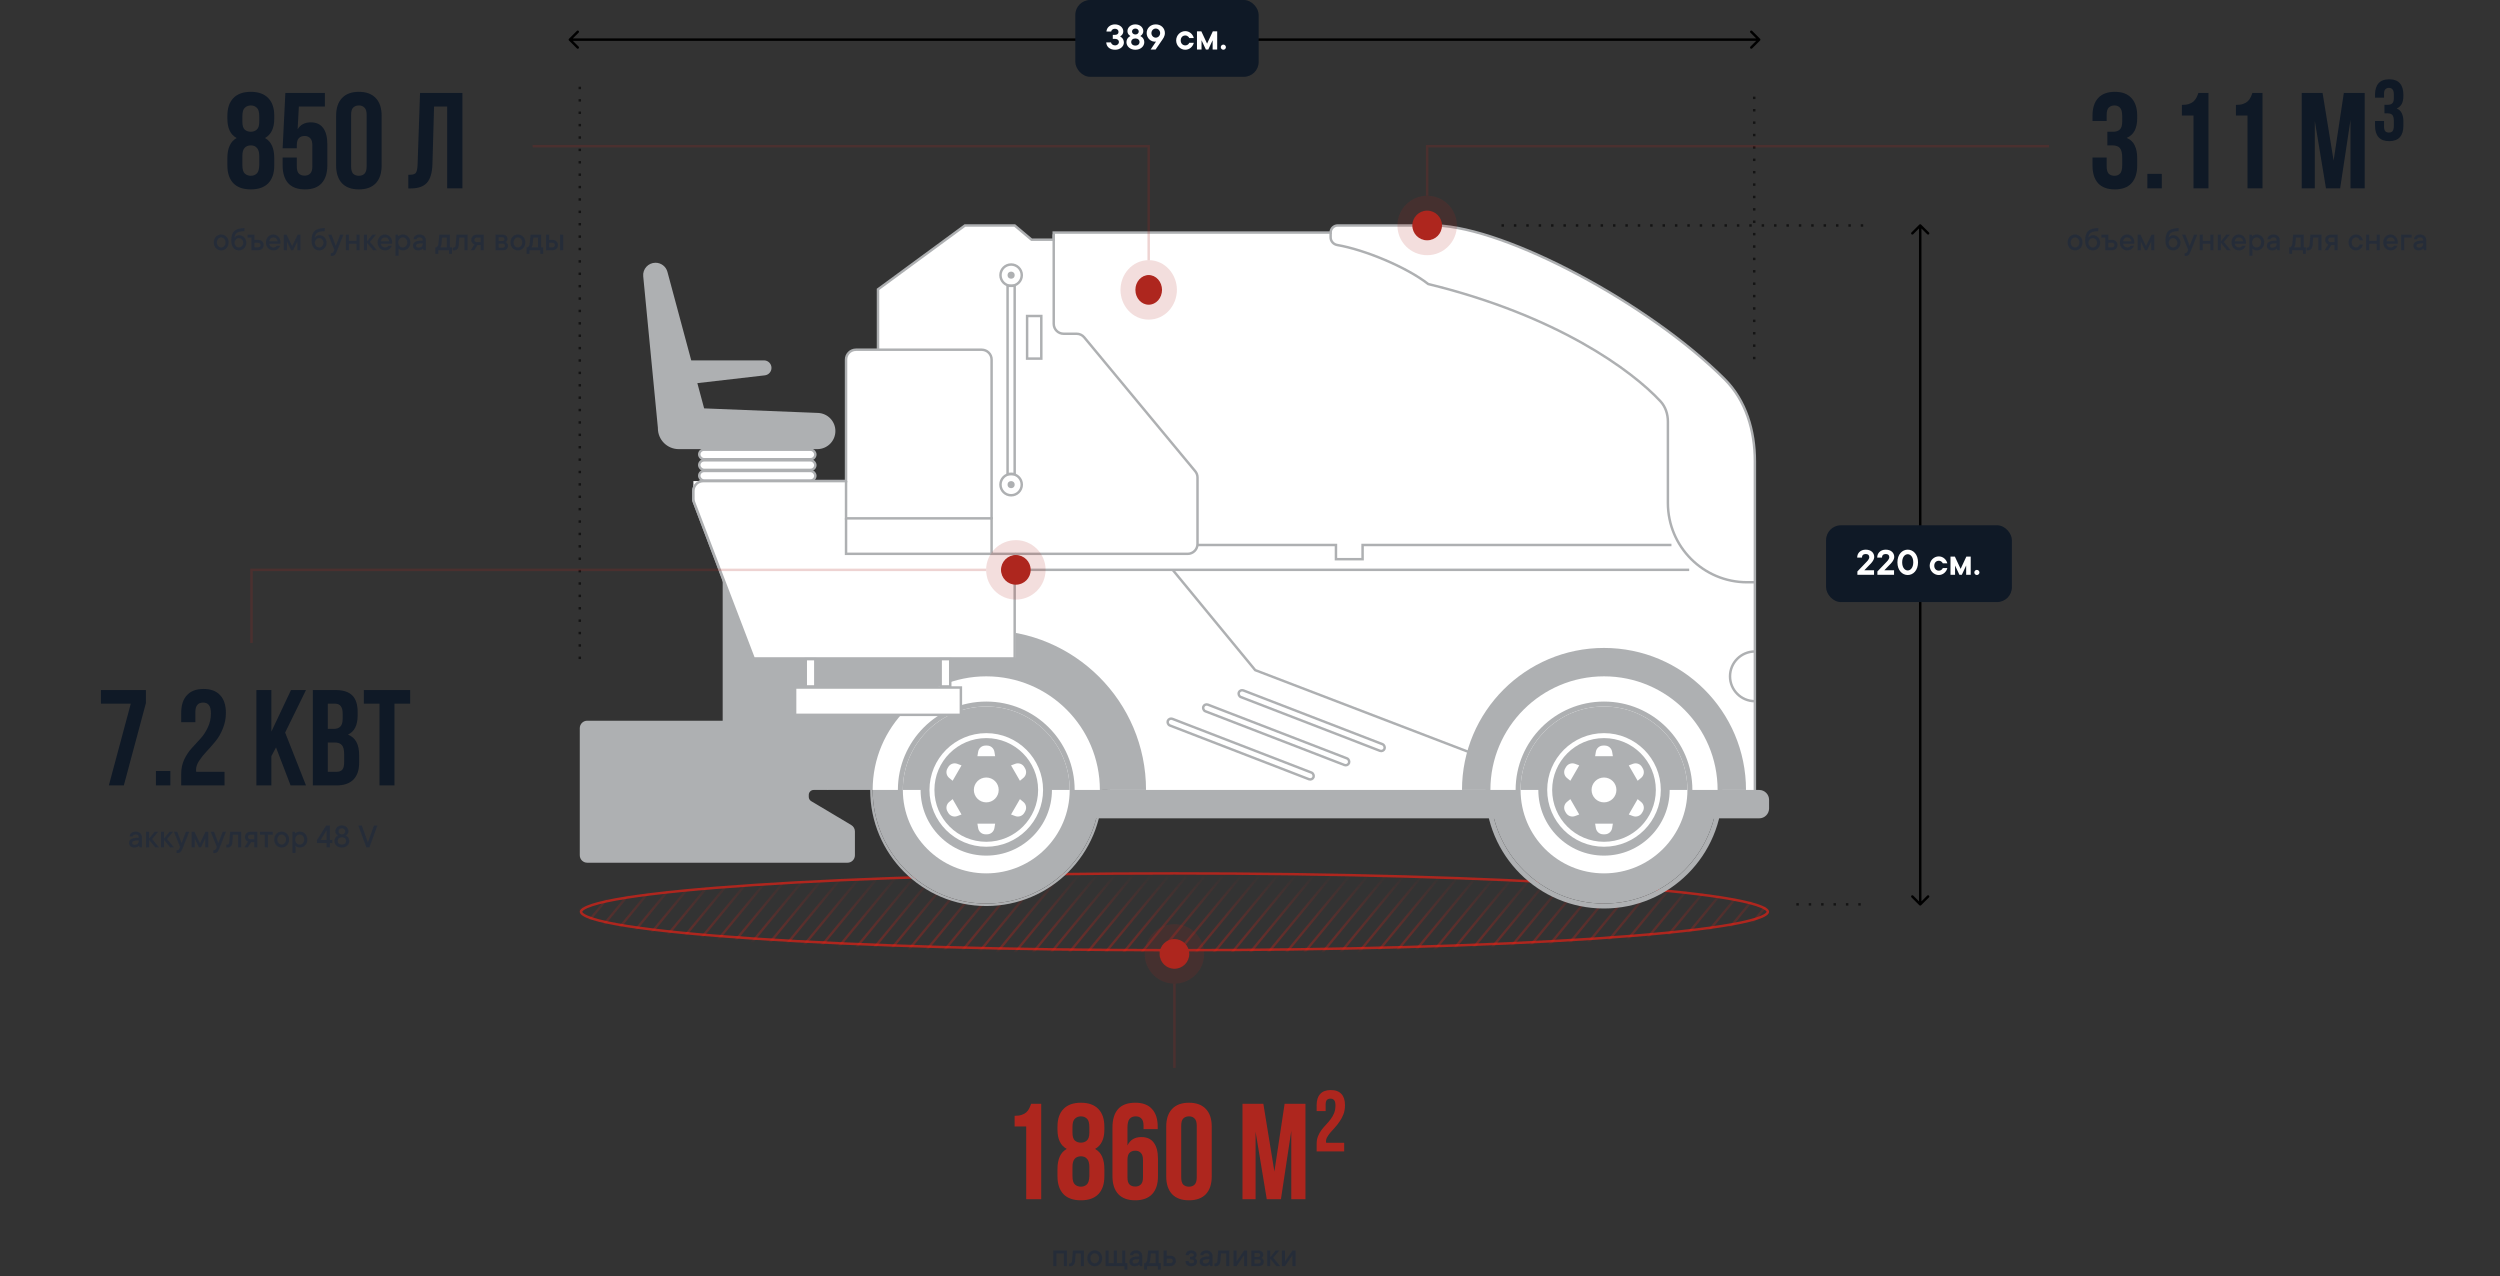 <svg width="1009" height="515" viewBox="0 0 1009 515" fill="none" xmlns="http://www.w3.org/2000/svg">
<rect x="0" y="0" width="1009" height="515" fill="#333333" stroke="none"/>
<path d="M713.5 368C713.5 368.284 713.277 368.699 712.487 369.218C711.722 369.72 710.552 370.233 708.969 370.749C705.81 371.778 701.127 372.778 695.062 373.734C682.939 375.645 665.383 377.367 643.672 378.815C600.255 381.709 540.267 383.5 474 383.5C407.733 383.5 347.745 381.709 304.328 378.815C282.617 377.367 265.061 375.645 252.938 373.734C246.873 372.778 242.19 371.778 239.031 370.749C237.448 370.233 236.278 369.72 235.513 369.218C234.723 368.699 234.5 368.284 234.5 368C234.5 367.716 234.723 367.301 235.513 366.782C236.278 366.28 237.448 365.767 239.031 365.251C242.19 364.222 246.873 363.222 252.938 362.266C265.061 360.355 282.617 358.633 304.328 357.185C347.745 354.291 407.733 352.5 474 352.5C540.267 352.5 600.255 354.291 643.672 357.185C665.383 358.633 682.939 360.355 695.062 362.266C701.127 363.222 705.81 364.222 708.969 365.251C710.552 365.767 711.722 366.28 712.487 366.782C713.277 367.301 713.5 367.716 713.5 368Z" stroke="#AE261E"/>
<mask id="mask0_273_45" style="mask-type:alpha" maskUnits="userSpaceOnUse" x="234" y="352" width="480" height="32">
<ellipse cx="474" cy="368" rx="240" ry="16" fill="url(#paint0_linear_273_45)"/>
</mask>
<g mask="url(#mask0_273_45)">
<line y1="-0.5" x2="425.681" y2="-0.5" transform="matrix(-0.636 0.771 -0.927 -0.375 304.83 121.297)" stroke="#FF1D10"/>
<line y1="-0.5" x2="425.681" y2="-0.5" transform="matrix(-0.636 0.771 -0.927 -0.375 310.307 123.51)" stroke="#FF1D10"/>
<line y1="-0.5" x2="425.681" y2="-0.5" transform="matrix(-0.636 0.771 -0.927 -0.375 315.781 125.723)" stroke="#FF1D10"/>
<line y1="-0.5" x2="425.681" y2="-0.5" transform="matrix(-0.636 0.771 -0.927 -0.375 321.256 127.936)" stroke="#FF1D10"/>
<line y1="-0.5" x2="425.681" y2="-0.5" transform="matrix(-0.636 0.771 -0.927 -0.375 326.736 130.148)" stroke="#FF1D10"/>
<line y1="-0.5" x2="425.681" y2="-0.5" transform="matrix(-0.636 0.771 -0.927 -0.375 332.207 132.361)" stroke="#FF1D10"/>
<line y1="-0.5" x2="425.681" y2="-0.5" transform="matrix(-0.636 0.771 -0.927 -0.375 337.682 134.574)" stroke="#FF1D10"/>
<line y1="-0.5" x2="425.681" y2="-0.5" transform="matrix(-0.636 0.771 -0.927 -0.375 343.152 136.785)" stroke="#FF1D10"/>
<line y1="-0.5" x2="425.681" y2="-0.5" transform="matrix(-0.636 0.771 -0.927 -0.375 348.632 138.998)" stroke="#FF1D10"/>
<line y1="-0.5" x2="425.681" y2="-0.5" transform="matrix(-0.636 0.771 -0.927 -0.375 354.102 141.213)" stroke="#FF1D10"/>
<line y1="-0.5" x2="425.681" y2="-0.5" transform="matrix(-0.636 0.771 -0.927 -0.375 359.584 143.426)" stroke="#FF1D10"/>
<line y1="-0.5" x2="425.681" y2="-0.5" transform="matrix(-0.636 0.771 -0.927 -0.375 365.052 145.639)" stroke="#FF1D10"/>
<line y1="-0.5" x2="425.681" y2="-0.5" transform="matrix(-0.636 0.771 -0.927 -0.375 370.533 147.852)" stroke="#FF1D10"/>
<line y1="-0.5" x2="425.681" y2="-0.5" transform="matrix(-0.636 0.771 -0.927 -0.375 376.004 150.063)" stroke="#FF1D10"/>
<line y1="-0.5" x2="425.681" y2="-0.5" transform="matrix(-0.636 0.771 -0.927 -0.375 381.484 152.276)" stroke="#FF1D10"/>
<line y1="-0.5" x2="425.681" y2="-0.5" transform="matrix(-0.636 0.771 -0.927 -0.375 386.959 154.489)" stroke="#FF1D10"/>
<line y1="-0.5" x2="425.681" y2="-0.5" transform="matrix(-0.636 0.771 -0.927 -0.375 392.434 156.702)" stroke="#FF1D10"/>
<line y1="-0.5" x2="425.681" y2="-0.5" transform="matrix(-0.636 0.771 -0.927 -0.375 397.91 158.915)" stroke="#FF1D10"/>
<line y1="-0.5" x2="425.681" y2="-0.5" transform="matrix(-0.636 0.771 -0.927 -0.375 403.385 161.127)" stroke="#FF1D10"/>
<line y1="-0.5" x2="425.681" y2="-0.5" transform="matrix(-0.636 0.771 -0.927 -0.375 408.859 163.341)" stroke="#FF1D10"/>
<line y1="-0.5" x2="425.681" y2="-0.5" transform="matrix(-0.636 0.771 -0.927 -0.375 414.336 165.552)" stroke="#FF1D10"/>
<line y1="-0.5" x2="425.681" y2="-0.5" transform="matrix(-0.636 0.771 -0.927 -0.375 419.816 167.765)" stroke="#FF1D10"/>
<line y1="-0.5" x2="425.681" y2="-0.5" transform="matrix(-0.636 0.771 -0.927 -0.375 425.285 169.978)" stroke="#FF1D10"/>
<line y1="-0.5" x2="425.681" y2="-0.5" transform="matrix(-0.636 0.771 -0.927 -0.375 430.768 172.19)" stroke="#FF1D10"/>
<line y1="-0.5" x2="425.681" y2="-0.5" transform="matrix(-0.636 0.771 -0.927 -0.375 436.236 174.403)" stroke="#FF1D10"/>
<line y1="-0.5" x2="425.681" y2="-0.5" transform="matrix(-0.636 0.771 -0.927 -0.375 441.717 176.616)" stroke="#FF1D10"/>
<line y1="-0.5" x2="425.681" y2="-0.5" transform="matrix(-0.636 0.771 -0.927 -0.375 447.188 178.829)" stroke="#FF1D10"/>
<line y1="-0.5" x2="425.681" y2="-0.5" transform="matrix(-0.636 0.771 -0.927 -0.375 452.668 181.042)" stroke="#FF1D10"/>
<line y1="-0.5" x2="425.681" y2="-0.5" transform="matrix(-0.636 0.771 -0.927 -0.375 458.137 183.255)" stroke="#FF1D10"/>
<line y1="-0.5" x2="425.681" y2="-0.5" transform="matrix(-0.636 0.771 -0.927 -0.375 463.619 185.469)" stroke="#FF1D10"/>
<line y1="-0.5" x2="425.681" y2="-0.5" transform="matrix(-0.636 0.771 -0.927 -0.375 469.094 187.681)" stroke="#FF1D10"/>
<line y1="-0.5" x2="425.681" y2="-0.5" transform="matrix(-0.636 0.771 -0.927 -0.375 474.568 189.894)" stroke="#FF1D10"/>
<line y1="-0.5" x2="425.681" y2="-0.5" transform="matrix(-0.636 0.771 -0.927 -0.375 480.045 192.106)" stroke="#FF1D10"/>
<line y1="-0.5" x2="425.681" y2="-0.5" transform="matrix(-0.636 0.771 -0.927 -0.375 485.52 194.319)" stroke="#FF1D10"/>
<line y1="-0.5" x2="425.681" y2="-0.5" transform="matrix(-0.636 0.771 -0.927 -0.375 490.994 196.531)" stroke="#FF1D10"/>
<line y1="-0.5" x2="425.681" y2="-0.5" transform="matrix(-0.636 0.771 -0.927 -0.375 496.471 198.744)" stroke="#FF1D10"/>
<line y1="-0.5" x2="425.681" y2="-0.5" transform="matrix(-0.636 0.771 -0.927 -0.375 501.939 200.957)" stroke="#FF1D10"/>
<line y1="-0.5" x2="425.681" y2="-0.5" transform="matrix(-0.636 0.771 -0.927 -0.375 507.414 203.17)" stroke="#FF1D10"/>
<line y1="-0.5" x2="425.681" y2="-0.5" transform="matrix(-0.636 0.771 -0.927 -0.375 512.891 205.385)" stroke="#FF1D10"/>
<line y1="-0.5" x2="425.681" y2="-0.5" transform="matrix(-0.636 0.771 -0.927 -0.375 518.365 207.598)" stroke="#FF1D10"/>
<line y1="-0.5" x2="425.681" y2="-0.5" transform="matrix(-0.636 0.771 -0.927 -0.375 523.84 209.811)" stroke="#FF1D10"/>
<line y1="-0.5" x2="425.681" y2="-0.5" transform="matrix(-0.636 0.771 -0.927 -0.375 529.316 212.022)" stroke="#FF1D10"/>
<line y1="-0.5" x2="425.681" y2="-0.5" transform="matrix(-0.636 0.771 -0.927 -0.375 534.791 214.235)" stroke="#FF1D10"/>
<line y1="-0.5" x2="425.681" y2="-0.5" transform="matrix(-0.636 0.771 -0.927 -0.375 540.266 216.448)" stroke="#FF1D10"/>
<line y1="-0.5" x2="425.681" y2="-0.5" transform="matrix(-0.636 0.771 -0.927 -0.375 545.742 218.661)" stroke="#FF1D10"/>
<line y1="-0.5" x2="425.681" y2="-0.5" transform="matrix(-0.636 0.771 -0.927 -0.375 551.223 220.874)" stroke="#FF1D10"/>
<line y1="-0.5" x2="425.681" y2="-0.5" transform="matrix(-0.636 0.771 -0.927 -0.375 556.697 223.087)" stroke="#FF1D10"/>
<line y1="-0.5" x2="425.681" y2="-0.5" transform="matrix(-0.636 0.771 -0.927 -0.375 562.174 225.3)" stroke="#FF1D10"/>
<line y1="-0.5" x2="425.681" y2="-0.5" transform="matrix(-0.636 0.771 -0.927 -0.375 567.648 227.513)" stroke="#FF1D10"/>
<line y1="-0.5" x2="425.681" y2="-0.5" transform="matrix(-0.636 0.771 -0.927 -0.375 573.123 229.727)" stroke="#FF1D10"/>
<line y1="-0.5" x2="425.681" y2="-0.5" transform="matrix(-0.636 0.771 -0.927 -0.375 578.594 231.939)" stroke="#FF1D10"/>
<line y1="-0.5" x2="425.681" y2="-0.5" transform="matrix(-0.636 0.771 -0.927 -0.375 584.074 234.152)" stroke="#FF1D10"/>
<line y1="-0.5" x2="425.681" y2="-0.5" transform="matrix(-0.636 0.771 -0.927 -0.375 589.543 236.364)" stroke="#FF1D10"/>
<line y1="-0.5" x2="425.681" y2="-0.5" transform="matrix(-0.636 0.771 -0.927 -0.375 595.025 238.577)" stroke="#FF1D10"/>
<line y1="-0.5" x2="425.681" y2="-0.5" transform="matrix(-0.636 0.771 -0.927 -0.375 600.5 240.789)" stroke="#FF1D10"/>
<line y1="-0.5" x2="425.681" y2="-0.5" transform="matrix(-0.636 0.771 -0.927 -0.375 605.975 243.002)" stroke="#FF1D10"/>
<line y1="-0.5" x2="425.681" y2="-0.5" transform="matrix(-0.636 0.771 -0.927 -0.375 611.451 245.215)" stroke="#FF1D10"/>
<line y1="-0.5" x2="425.681" y2="-0.5" transform="matrix(-0.636 0.771 -0.927 -0.375 616.925 247.428)" stroke="#FF1D10"/>
<line y1="-0.5" x2="425.681" y2="-0.5" transform="matrix(-0.636 0.771 -0.927 -0.375 622.4 249.643)" stroke="#FF1D10"/>
<line y1="-0.5" x2="425.681" y2="-0.5" transform="matrix(-0.636 0.771 -0.927 -0.375 627.877 251.855)" stroke="#FF1D10"/>
<line y1="-0.5" x2="425.681" y2="-0.5" transform="matrix(-0.636 0.771 -0.927 -0.375 633.351 254.068)" stroke="#FF1D10"/>
<line y1="-0.5" x2="425.681" y2="-0.5" transform="matrix(-0.636 0.771 -0.927 -0.375 638.826 256.279)" stroke="#FF1D10"/>
<line y1="-0.5" x2="425.681" y2="-0.5" transform="matrix(-0.636 0.771 -0.927 -0.375 644.309 258.492)" stroke="#FF1D10"/>
<line y1="-0.5" x2="425.681" y2="-0.5" transform="matrix(-0.636 0.771 -0.927 -0.375 649.777 260.703)" stroke="#FF1D10"/>
<line y1="-0.5" x2="425.681" y2="-0.5" transform="matrix(-0.636 0.771 -0.927 -0.375 655.361 262.961)" stroke="#FF1D10"/>
<line y1="-0.5" x2="425.681" y2="-0.5" transform="matrix(-0.636 0.771 -0.927 -0.375 660.951 265.22)" stroke="#FF1D10"/>
<line y1="-0.5" x2="425.681" y2="-0.5" transform="matrix(-0.636 0.771 -0.927 -0.375 666.543 267.478)" stroke="#FF1D10"/>
<line y1="-0.5" x2="425.681" y2="-0.5" transform="matrix(-0.636 0.771 -0.927 -0.375 672.126 269.736)" stroke="#FF1D10"/>
<line y1="-0.5" x2="425.681" y2="-0.5" transform="matrix(-0.636 0.771 -0.927 -0.375 677.705 271.993)" stroke="#FF1D10"/>
<line y1="-0.5" x2="425.68" y2="-0.5" transform="matrix(-0.636 0.771 -0.927 -0.375 683.295 274.251)" stroke="#FF1D10"/>
<line y1="-0.5" x2="425.681" y2="-0.5" transform="matrix(-0.636 0.771 -0.927 -0.375 688.887 276.508)" stroke="#FF1D10"/>
<line y1="-0.5" x2="425.681" y2="-0.5" transform="matrix(-0.636 0.771 -0.927 -0.375 694.471 278.766)" stroke="#FF1D10"/>
<line y1="-0.5" x2="425.681" y2="-0.5" transform="matrix(-0.636 0.771 -0.927 -0.375 700.055 281.022)" stroke="#FF1D10"/>
<line y1="-0.5" x2="425.681" y2="-0.5" transform="matrix(-0.636 0.771 -0.927 -0.375 705.641 283.281)" stroke="#FF1D10"/>
<line y1="-0.5" x2="425.681" y2="-0.5" transform="matrix(-0.636 0.771 -0.927 -0.375 711.225 285.539)" stroke="#FF1D10"/>
<line y1="-0.5" x2="425.681" y2="-0.5" transform="matrix(-0.636 0.771 -0.927 -0.375 716.82 287.798)" stroke="#FF1D10"/>
<line y1="-0.5" x2="425.681" y2="-0.5" transform="matrix(-0.636 0.771 -0.927 -0.375 722.404 290.056)" stroke="#FF1D10"/>
<line y1="-0.5" x2="425.681" y2="-0.5" transform="matrix(-0.636 0.771 -0.927 -0.375 727.984 292.314)" stroke="#FF1D10"/>
<line y1="-0.5" x2="425.681" y2="-0.5" transform="matrix(-0.636 0.771 -0.927 -0.375 733.574 294.571)" stroke="#FF1D10"/>
<line y1="-0.5" x2="425.681" y2="-0.5" transform="matrix(-0.636 0.771 -0.927 -0.375 739.164 296.829)" stroke="#FF1D10"/>
<line y1="-0.5" x2="425.681" y2="-0.5" transform="matrix(-0.636 0.771 -0.927 -0.375 744.748 299.088)" stroke="#FF1D10"/>
<line y1="-0.5" x2="425.681" y2="-0.5" transform="matrix(-0.636 0.771 -0.927 -0.375 750.34 301.345)" stroke="#FF1D10"/>
<line y1="-0.5" x2="425.681" y2="-0.5" transform="matrix(-0.636 0.771 -0.927 -0.375 755.924 303.603)" stroke="#FF1D10"/>
<line y1="-0.5" x2="425.681" y2="-0.5" transform="matrix(-0.636 0.771 -0.927 -0.375 761.508 305.86)" stroke="#FF1D10"/>
<line y1="-0.5" x2="425.681" y2="-0.5" transform="matrix(-0.636 0.771 -0.927 -0.375 767.098 308.117)" stroke="#FF1D10"/>
<line y1="-0.5" x2="425.681" y2="-0.5" transform="matrix(-0.636 0.771 -0.927 -0.375 772.684 310.376)" stroke="#FF1D10"/>
<line y1="-0.5" x2="425.681" y2="-0.5" transform="matrix(-0.636 0.771 -0.927 -0.375 778.267 312.634)" stroke="#FF1D10"/>
<line y1="-0.5" x2="425.681" y2="-0.5" transform="matrix(-0.636 0.771 -0.927 -0.375 783.857 314.891)" stroke="#FF1D10"/>
<line y1="-0.5" x2="425.681" y2="-0.5" transform="matrix(-0.636 0.771 -0.927 -0.375 789.441 317.149)" stroke="#FF1D10"/>
<line y1="-0.5" x2="425.681" y2="-0.5" transform="matrix(-0.636 0.771 -0.927 -0.375 795.027 319.407)" stroke="#FF1D10"/>
<line y1="-0.5" x2="425.681" y2="-0.5" transform="matrix(-0.636 0.771 -0.927 -0.375 800.611 321.665)" stroke="#FF1D10"/>
<line y1="-0.5" x2="425.681" y2="-0.5" transform="matrix(-0.636 0.771 -0.927 -0.375 806.201 323.922)" stroke="#FF1D10"/>
<line y1="-0.5" x2="425.681" y2="-0.5" transform="matrix(-0.636 0.771 -0.927 -0.375 811.785 326.18)" stroke="#FF1D10"/>
<line y1="-0.5" x2="425.681" y2="-0.5" transform="matrix(-0.636 0.771 -0.927 -0.375 817.371 328.438)" stroke="#FF1D10"/>
<line y1="-0.5" x2="425.681" y2="-0.5" transform="matrix(-0.636 0.771 -0.927 -0.375 822.96 330.697)" stroke="#FF1D10"/>
<line y1="-0.5" x2="425.681" y2="-0.5" transform="matrix(-0.636 0.771 -0.927 -0.375 828.551 332.953)" stroke="#FF1D10"/>
<line y1="-0.5" x2="425.681" y2="-0.5" transform="matrix(-0.636 0.771 -0.927 -0.375 834.131 335.21)" stroke="#FF1D10"/>
<line y1="-0.5" x2="425.681" y2="-0.5" transform="matrix(-0.636 0.771 -0.927 -0.375 839.721 337.47)" stroke="#FF1D10"/>
<line y1="-0.5" x2="425.681" y2="-0.5" transform="matrix(-0.636 0.771 -0.927 -0.375 845.311 339.727)" stroke="#FF1D10"/>
<line y1="-0.5" x2="425.681" y2="-0.5" transform="matrix(-0.636 0.771 -0.927 -0.375 850.889 341.984)" stroke="#FF1D10"/>
<line y1="-0.5" x2="425.681" y2="-0.5" transform="matrix(-0.636 0.771 -0.927 -0.375 856.48 344.243)" stroke="#FF1D10"/>
<line y1="-0.5" x2="425.681" y2="-0.5" transform="matrix(-0.636 0.771 -0.927 -0.375 862.07 346.499)" stroke="#FF1D10"/>
<line y1="-0.5" x2="425.681" y2="-0.5" transform="matrix(-0.636 0.771 -0.927 -0.375 867.648 348.758)" stroke="#FF1D10"/>
</g>
<path d="M708.269 186.166V323.836H683.911V329.567H447.493V299.478H300.628L303.852 265.448L279.852 202.045V198.164C279.852 195.955 281.642 194.164 283.852 194.164H341.464V145.149C341.464 142.94 343.254 141.149 345.464 141.149H354.359V116.791L389.464 91H409.523L416.329 96.731H425.284V93.866H537.046C537.046 92.283 538.329 91 539.911 91H579.672C608.137 91.928 665.463 122.52 696.023 152.999C704.719 161.672 708.269 173.884 708.269 186.166Z" fill="white" stroke="#AEB0B2"/>
<path d="M647.374 261.508C615.721 261.508 590.061 287.168 590.061 318.821H704.687C704.687 287.168 679.027 261.508 647.374 261.508Z" fill="#AEB0B2"/>
<path d="M237 348.194H342.045C343.702 348.194 345.045 346.851 345.045 345.194V335.57C345.045 334.513 344.489 333.534 343.581 332.993L327.394 323.343C326.789 322.982 326.418 322.33 326.418 321.625V320.821C326.418 319.716 327.313 318.821 328.418 318.821H333.582L345.045 312.731L380.866 299.119L402 265.448L303.493 233.209H291.672V272.254V290.881H237C235.343 290.881 234 292.224 234 293.881V345.194C234 346.851 235.343 348.194 237 348.194Z" fill="#AEB0B2"/>
<rect x="282.217" y="181.485" width="46.851" height="3.866" rx="1.933" fill="white" stroke="#AEB0B2"/>
<rect x="282.217" y="185.783" width="46.851" height="3.866" rx="1.933" fill="white" stroke="#AEB0B2"/>
<rect x="282.217" y="190.082" width="46.851" height="3.866" rx="1.933" fill="white" stroke="#AEB0B2"/>
<path fill-rule="evenodd" clip-rule="evenodd" d="M259.603 111.511C259.32 108.581 261.622 106.045 264.565 106.045C266.82 106.045 268.795 107.559 269.38 109.736L278.98 145.448H308.342C310.016 145.448 311.373 146.805 311.373 148.478C311.373 150.018 310.219 151.312 308.69 151.489L281.449 154.632L284.188 164.821L330.148 166.66C334.067 166.817 337.163 170.039 337.163 173.961C337.163 177.997 333.892 181.269 329.856 181.269H273.947C269.294 181.269 265.522 177.497 265.522 172.844C265.522 172.786 265.522 172.729 265.523 172.672H265.522L259.603 111.511Z" fill="#AEB0B2"/>
<path d="M398.06 254.344C362.45 254.344 333.582 283.211 333.582 318.821H462.537C462.537 283.211 433.67 254.344 398.06 254.344Z" fill="#AEB0B2"/>
<path d="M710.001 330.284H402.061C399.851 330.284 398.061 328.493 398.061 326.284V322.821C398.061 320.612 399.851 318.821 402.061 318.821H710.001C712.21 318.821 714.001 320.612 714.001 322.821V326.284C714.001 328.493 712.21 330.284 710.001 330.284Z" fill="#AEB0B2"/>
<circle cx="398.06" cy="318.82" r="46.351" stroke="#AEB0B2"/>
<circle cx="398.06" cy="318.82" r="45.851" fill="#AEB0B2"/>
<path d="M398.06 272.97C372.737 272.97 352.209 293.498 352.209 318.82H443.91C443.91 293.498 423.382 272.97 398.06 272.97Z" fill="white"/>
<circle cx="398.06" cy="318.82" r="34.672" stroke="#AEB0B2" stroke-width="2"/>
<circle cx="398.06" cy="318.82" r="33.672" fill="#AEB0B2"/>
<path d="M398.06 352.492C416.657 352.492 431.732 337.417 431.732 318.82H364.389C364.389 337.417 379.464 352.492 398.06 352.492Z" fill="white"/>
<circle cx="398.06" cy="318.821" r="26.508" fill="#AEB0B2"/>
<circle cx="398.06" cy="318.821" r="21.925" stroke="white" stroke-width="2"/>
<path fill-rule="evenodd" clip-rule="evenodd" d="M394.779 303.417C395.02 301.97 396.272 300.91 397.738 300.91H398.387C399.853 300.91 401.105 301.97 401.346 303.417L401.645 305.209H394.48L394.779 303.417ZM394.48 332.433H401.645L401.346 334.224C401.105 335.671 399.853 336.731 398.387 336.731H397.738C396.272 336.731 395.02 335.671 394.779 334.224L394.48 332.433ZM409.759 308.275C411.133 307.761 412.677 308.314 413.41 309.584L413.734 310.146C414.468 311.416 414.175 313.03 413.043 313.962L411.641 315.117L408.059 308.912L409.759 308.275ZM384.482 322.524L388.064 328.729L386.363 329.366C384.99 329.88 383.446 329.327 382.713 328.057L382.389 327.495C381.655 326.225 381.948 324.611 383.08 323.679L384.482 322.524ZM413.734 327.495C414.467 326.225 414.175 324.611 413.043 323.679L411.64 322.525L408.058 328.729L409.759 329.366C411.133 329.881 412.677 329.327 413.41 328.057L413.734 327.495ZM384.482 315.117L388.064 308.913L386.363 308.275C384.99 307.761 383.446 308.315 382.713 309.585L382.388 310.146C381.655 311.416 381.948 313.03 383.08 313.963L384.482 315.117ZM398.06 323.835C400.83 323.835 403.075 321.59 403.075 318.82C403.075 316.051 400.83 313.806 398.06 313.806C395.29 313.806 393.045 316.051 393.045 318.82C393.045 321.59 395.29 323.835 398.06 323.835Z" fill="white"/>
<circle cx="647.374" cy="318.82" r="46.851" stroke="#AEB0B2" stroke-width="2"/>
<circle cx="647.374" cy="318.82" r="45.851" fill="#AEB0B2"/>
<path d="M647.374 272.97C622.052 272.97 601.523 293.498 601.523 318.82H693.225C693.225 293.498 672.697 272.97 647.374 272.97Z" fill="white"/>
<circle cx="647.375" cy="318.82" r="34.672" stroke="#AEB0B2" stroke-width="2"/>
<circle cx="647.375" cy="318.82" r="33.672" fill="#AEB0B2"/>
<path d="M647.375 352.492C665.971 352.492 681.046 337.417 681.046 318.82H613.703C613.703 337.417 628.778 352.492 647.375 352.492Z" fill="white"/>
<circle cx="647.375" cy="318.82" r="26.508" fill="#AEB0B2"/>
<circle cx="647.375" cy="318.821" r="21.925" stroke="white" stroke-width="2"/>
<path fill-rule="evenodd" clip-rule="evenodd" d="M644.09 303.417C644.331 301.97 645.582 300.91 647.049 300.91H647.697C649.164 300.91 650.415 301.97 650.656 303.417L650.955 305.209H643.791L644.09 303.417ZM643.791 332.433H650.955L650.656 334.224C650.415 335.671 649.164 336.731 647.697 336.731H647.049C645.582 336.731 644.331 335.671 644.09 334.224L643.791 332.433ZM659.072 308.275C660.445 307.761 661.989 308.314 662.723 309.584L663.047 310.146C663.78 311.416 663.488 313.03 662.355 313.962L660.953 315.117L657.371 308.912L659.072 308.275ZM633.795 322.524L637.377 328.729L635.676 329.366C634.303 329.88 632.759 329.327 632.025 328.057L631.701 327.495C630.968 326.225 631.26 324.611 632.392 323.679L633.795 322.524ZM663.047 327.495C663.78 326.225 663.488 324.611 662.355 323.679L660.953 322.525L657.371 328.729L659.072 329.366C660.445 329.881 661.989 329.327 662.722 328.057L663.047 327.495ZM633.795 315.117L637.377 308.913L635.676 308.275C634.302 307.761 632.758 308.315 632.025 309.585L631.701 310.146C630.968 311.416 631.26 313.03 632.392 313.963L633.795 315.117ZM647.372 323.835C650.142 323.835 652.387 321.59 652.387 318.82C652.387 316.051 650.142 313.806 647.372 313.806C644.603 313.806 642.357 316.051 642.357 318.82C642.357 321.59 644.603 323.835 647.372 323.835Z" fill="white"/>
<path d="M409.881 223.537H479.314C481.523 223.537 483.314 221.746 483.314 219.537V192.741C483.314 191.809 482.988 190.906 482.393 190.188L437.588 136.148C436.828 135.232 435.699 134.701 434.509 134.701H429.284C427.075 134.701 425.284 132.911 425.284 130.701V94.582" stroke="#AEB0B2"/>
<path d="M409.881 265.448V243.239L341.464 228.91V194.164H279.852V202.045L303.852 265.448H409.881Z" fill="white"/>
<path d="M483.312 219.955H539.193V225.686H549.939V219.955H674.596" stroke="#AEB0B2"/>
<path d="M473.283 229.985L506.597 270.463L597.224 305.209" stroke="#AEB0B2"/>
<path d="M537.045 93.865C537.045 94.559 537.045 95.136 537.045 95.807C537.045 97.348 538.209 98.632 539.728 98.893C550.723 100.781 567.538 107.711 576.448 114.641C628.534 127.339 658.672 149.586 670.145 161.94C672.211 164.165 673.164 167.15 673.164 170.187V203C673.164 220.673 687.491 235 705.164 235H708.269" stroke="#AEB0B2"/>
<path d="M354.717 141.149H396.209C398.418 141.149 400.209 142.94 400.209 145.149V209.567" stroke="#AEB0B2"/>
<path d="M341.463 194.164V209.209H400.209V223.895" stroke="#AEB0B2"/>
<path d="M341.464 194.164H283.852C281.642 194.164 279.852 195.955 279.852 198.164V201.307C279.852 201.795 279.941 202.278 280.115 202.734L304.21 265.806H409.523V257.925V223.537H341.464V209.209" stroke="#AEB0B2"/>
<path d="M409.521 229.985H681.76" stroke="#AEB0B2"/>
<rect x="414.537" y="127.537" width="5.731" height="17.194" stroke="#AEB0B2"/>
<rect x="406.656" y="115.358" width="2.866" height="75.94" stroke="#AEB0B2"/>
<path d="M708.268 283C702.729 283 698.238 278.51 698.238 272.97C698.238 267.431 702.729 262.94 708.268 262.94" stroke="#AEB0B2"/>
<rect x="500.502" y="278.147" width="63.045" height="2.866" rx="1.433" transform="rotate(21.125 500.502 278.147)" stroke="#AEB0B2"/>
<rect x="486.174" y="283.879" width="63.045" height="2.866" rx="1.433" transform="rotate(21.125 486.174 283.879)" stroke="#AEB0B2"/>
<rect x="471.846" y="289.61" width="63.045" height="2.866" rx="1.433" transform="rotate(21.125 471.846 289.61)" stroke="#AEB0B2"/>
<circle cx="408.09" cy="111.059" r="4.299" stroke="#AEB0B2"/>
<circle cx="408.089" cy="111.059" r="1.433" fill="#AEB0B2"/>
<circle cx="408.09" cy="195.597" r="4.299" stroke="#AEB0B2"/>
<circle cx="408.089" cy="195.597" r="1.433" fill="#AEB0B2"/>
<rect x="325.201" y="266.022" width="3.866" height="11.03" fill="white" stroke="#AEB0B2"/>
<rect x="379.648" y="266.022" width="3.866" height="11.03" fill="white" stroke="#AEB0B2"/>
<rect x="320.902" y="277.485" width="66.91" height="11.03" fill="white" stroke="#AEB0B2"/>
<path d="M229.646 15.646C229.451 15.842 229.451 16.158 229.646 16.354L232.828 19.535C233.024 19.731 233.34 19.731 233.536 19.535C233.731 19.34 233.731 19.024 233.536 18.828L230.707 16L233.536 13.172C233.731 12.976 233.731 12.66 233.536 12.464C233.34 12.269 233.024 12.269 232.828 12.464L229.646 15.646ZM710.354 16.354C710.549 16.158 710.549 15.842 710.354 15.646L707.172 12.464C706.976 12.269 706.66 12.269 706.464 12.464C706.269 12.66 706.269 12.976 706.464 13.172L709.293 16L706.464 18.828C706.269 19.024 706.269 19.34 706.464 19.536C706.66 19.731 706.976 19.731 707.172 19.536L710.354 16.354ZM230 16.5L710 16.5L710 15.5L230 15.5L230 16.5Z" fill="black"/>
<rect x="434" width="74" height="31" rx="6" fill="#0F1926"/>
<path d="M446.48 17.12C446.56 18.8 447.824 20.08 450.08 20.08C452.176 20.08 453.6 18.64 453.6 17.2C453.6 16.288 453.216 15.648 452.832 15.264C452.608 15.04 452.352 14.864 452.08 14.72C452.32 14.576 452.528 14.416 452.72 14.224C453.04 13.888 453.36 13.36 453.36 12.64C453.36 11.184 452 9.84 450 9.84C448 9.84 446.64 11.2 446.56 12.72H448.48C448.56 12.16 449.104 11.6 450 11.6C450.896 11.6 451.44 12.16 451.44 12.88C451.44 13.6 450.96 14.08 449.92 14.08H449.12V15.68H450C451.04 15.68 451.6 16.24 451.6 16.96C451.6 17.68 450.96 18.32 450 18.32C449.104 18.32 448.48 17.68 448.4 17.12H446.48ZM454.636 17.04C454.636 18.64 456.06 20.08 458.236 20.08C460.412 20.08 461.836 18.64 461.836 17.04C461.836 16.128 461.436 15.488 461.036 15.104C460.796 14.88 460.54 14.704 460.236 14.56C460.444 14.416 460.652 14.256 460.828 14.064C461.132 13.728 461.436 13.248 461.436 12.56C461.436 11.12 460.156 9.84 458.236 9.84C456.316 9.84 455.036 11.12 455.036 12.56C455.036 13.248 455.324 13.728 455.628 14.064C455.804 14.256 456.012 14.416 456.236 14.56C455.932 14.704 455.676 14.88 455.436 15.104C455.036 15.488 454.636 16.128 454.636 17.04ZM456.556 16.96C456.556 16.144 457.196 15.52 458.236 15.52C459.276 15.52 459.916 16.144 459.916 16.96C459.916 17.776 459.276 18.4 458.236 18.4C457.196 18.4 456.556 17.776 456.556 16.96ZM456.876 12.72C456.876 12.08 457.42 11.52 458.236 11.52C459.052 11.52 459.596 12.08 459.596 12.72C459.596 13.36 459.052 13.92 458.236 13.92C457.42 13.92 456.876 13.36 456.876 12.72ZM464.393 20H466.393C466.745 19.472 467.097 18.96 467.449 18.464C468.041 17.616 468.729 16.608 469.193 15.92C469.369 15.68 469.529 15.424 469.673 15.152C469.913 14.688 470.153 14.048 470.153 13.36C470.153 11.376 468.633 9.84 466.473 9.84C464.312 9.84 462.793 11.376 462.793 13.36C462.793 15.344 464.473 17.056 466.553 16.8L464.393 20ZM466.473 15.2C465.497 15.2 464.713 14.384 464.713 13.36C464.713 12.336 465.497 11.52 466.473 11.52C467.417 11.52 468.233 12.336 468.233 13.36C468.233 14.384 467.417 15.2 466.473 15.2ZM479.979 17.28C479.899 17.488 479.771 17.664 479.627 17.808C479.371 18.064 478.971 18.32 478.379 18.32C477.339 18.32 476.539 17.536 476.539 16.32C476.539 15.104 477.339 14.32 478.379 14.32C478.971 14.32 479.371 14.592 479.627 14.848C479.771 14.992 479.899 15.168 479.979 15.36H481.819C481.483 13.904 480.139 12.56 478.379 12.56C476.395 12.56 474.699 14.24 474.699 16.32C474.699 18.4 476.395 20.08 478.379 20.08C480.139 20.08 481.483 18.736 481.819 17.28H479.979ZM483.099 20H484.939V16.24L486.699 20H487.659L489.419 16.24V20H491.259V12.64H489.499L487.179 17.6L484.859 12.64H483.099V20ZM492.701 19.04C492.701 19.6 493.181 20.08 493.741 20.08C494.301 20.08 494.781 19.6 494.781 19.04C494.781 18.48 494.301 18 493.741 18C493.181 18 492.701 18.48 492.701 19.04Z" fill="white"/>
<path d="M234 35L234 270" stroke="black" stroke-opacity="0.6" stroke-dasharray="1 4"/>
<path d="M708 39L708 148" stroke="black" stroke-opacity="0.6" stroke-dasharray="1 4"/>
<path d="M775.354 90.646C775.158 90.451 774.842 90.451 774.646 90.646L771.464 93.828C771.269 94.024 771.269 94.34 771.464 94.535C771.66 94.731 771.976 94.731 772.172 94.535L775 91.707L777.828 94.535C778.024 94.731 778.34 94.731 778.536 94.535C778.731 94.34 778.731 94.024 778.536 93.828L775.354 90.646ZM774.646 365.354C774.842 365.549 775.158 365.549 775.354 365.354L778.536 362.172C778.731 361.976 778.731 361.66 778.536 361.464C778.34 361.269 778.024 361.269 777.828 361.464L775 364.293L772.172 361.464C771.976 361.269 771.66 361.269 771.464 361.464C771.269 361.66 771.269 361.976 771.464 362.172L774.646 365.354ZM774.5 91L774.5 365L775.5 365L775.5 91L774.5 91Z" fill="black"/>
<path d="M606 91L755 91" stroke="black" stroke-opacity="0.6" stroke-dasharray="1 4"/>
<path d="M725 365L755 365" stroke="black" stroke-opacity="0.6" stroke-dasharray="1 4"/>
<rect x="737" y="212" width="75" height="31" rx="6" fill="#0F1926"/>
<path d="M749.64 232H756.36V230.16H752.44L754.6 227.92C754.936 227.616 755.24 227.28 755.512 226.928C755.976 226.336 756.44 225.568 756.44 224.8C756.44 223.12 755.16 221.84 753 221.84C750.92 221.84 749.56 223.2 749.56 225.04H751.48C751.48 224.144 752.04 223.6 753 223.6C753.96 223.6 754.44 224.064 754.44 224.88C754.44 225.328 754.152 225.808 753.88 226.176C753.704 226.384 753.528 226.592 753.32 226.8L749.64 230.64V232ZM757.718 232H764.438V230.16H760.518L762.678 227.92C763.014 227.616 763.318 227.28 763.59 226.928C764.054 226.336 764.518 225.568 764.518 224.8C764.518 223.12 763.238 221.84 761.078 221.84C758.998 221.84 757.638 223.2 757.638 225.04H759.558C759.558 224.144 760.118 223.6 761.078 223.6C762.038 223.6 762.518 224.064 762.518 224.88C762.518 225.328 762.23 225.808 761.958 226.176C761.782 226.384 761.606 226.592 761.398 226.8L757.718 230.64V232ZM769.956 223.68C771.076 223.68 772.196 224.8 772.196 226.96C772.196 229.12 771.076 230.24 769.956 230.24C768.836 230.24 767.716 229.12 767.716 226.96C767.716 224.8 768.836 223.68 769.956 223.68ZM769.956 221.84C767.716 221.84 765.796 223.76 765.796 226.96C765.796 230.16 767.716 232.08 769.956 232.08C772.196 232.08 774.116 230.16 774.116 226.96C774.116 223.76 772.196 221.84 769.956 221.84ZM784.104 229.28C784.024 229.488 783.896 229.664 783.752 229.808C783.496 230.064 783.096 230.32 782.504 230.32C781.464 230.32 780.664 229.536 780.664 228.32C780.664 227.104 781.464 226.32 782.504 226.32C783.096 226.32 783.496 226.592 783.752 226.848C783.896 226.992 784.024 227.168 784.104 227.36H785.944C785.608 225.904 784.264 224.56 782.504 224.56C780.52 224.56 778.824 226.24 778.824 228.32C778.824 230.4 780.52 232.08 782.504 232.08C784.264 232.08 785.608 230.736 785.944 229.28H784.104ZM787.224 232H789.064V228.24L790.824 232H791.784L793.544 228.24V232H795.384V224.64H793.624L791.304 229.6L788.984 224.64H787.224V232ZM796.826 231.04C796.826 231.6 797.306 232.08 797.866 232.08C798.426 232.08 798.906 231.6 798.906 231.04C798.906 230.48 798.426 230 797.866 230C797.306 230 796.826 230.48 796.826 231.04Z" fill="white"/>
<path opacity="0.2" d="M474 431L474 397" stroke="#AE261E"/>
<circle cx="474" cy="385" r="6" fill="#AE261E"/>
<circle cx="474" cy="385" r="9" stroke="#AE261E" stroke-opacity="0.15" stroke-width="6"/>
<path d="M409.503 450.34C410.676 450.34 411.629 450.212 412.363 449.955C413.133 449.698 413.756 449.35 414.233 448.91C414.709 448.47 415.094 447.957 415.388 447.37C415.681 446.783 415.938 446.16 416.158 445.5H420.228V484H414.178V454.63H409.503V450.34ZM445.719 474.76C445.719 477.877 444.912 480.278 443.299 481.965C441.686 483.615 439.339 484.44 436.259 484.44C433.179 484.44 430.832 483.615 429.219 481.965C427.606 480.278 426.799 477.877 426.799 474.76V471.735C426.799 469.865 427.092 468.252 427.679 466.895C428.266 465.502 429.219 464.438 430.539 463.705C428.046 462.348 426.799 459.763 426.799 455.95V454.74C426.799 451.623 427.606 449.24 429.219 447.59C430.832 445.903 433.179 445.06 436.259 445.06C439.339 445.06 441.686 445.903 443.299 447.59C444.912 449.24 445.719 451.623 445.719 454.74V455.95C445.719 459.727 444.472 462.312 441.979 463.705C443.299 464.438 444.252 465.502 444.839 466.895C445.426 468.252 445.719 469.865 445.719 471.735V474.76ZM432.849 474.595C432.849 476.318 433.179 477.473 433.839 478.06C434.499 478.647 435.306 478.94 436.259 478.94C437.212 478.94 438.001 478.647 438.624 478.06C439.284 477.473 439.632 476.318 439.669 474.595V471.02C439.669 469.48 439.357 468.38 438.734 467.72C438.147 467.023 437.322 466.675 436.259 466.675C435.196 466.675 434.352 467.023 433.729 467.72C433.142 468.38 432.849 469.48 432.849 471.02V474.595ZM432.849 457.105C432.849 458.645 433.161 459.708 433.784 460.295C434.444 460.882 435.269 461.175 436.259 461.175C437.212 461.175 438.019 460.882 438.679 460.295C439.339 459.708 439.669 458.645 439.669 457.105V454.96C439.669 453.237 439.339 452.082 438.679 451.495C438.019 450.872 437.212 450.56 436.259 450.56C435.306 450.56 434.499 450.872 433.839 451.495C433.179 452.082 432.849 453.237 432.849 454.96V457.105ZM448.991 455.07C448.991 451.807 449.742 449.332 451.246 447.645C452.749 445.922 455.077 445.06 458.231 445.06C461.201 445.06 463.437 445.903 464.941 447.59C466.481 449.24 467.251 451.623 467.251 454.74V455.73H461.531V454.355C461.531 452.962 461.237 451.99 460.651 451.44C460.101 450.853 459.349 450.56 458.396 450.56C457.332 450.56 456.507 450.89 455.921 451.55C455.334 452.21 455.041 453.457 455.041 455.29V462.33C456.104 460.057 457.974 458.92 460.651 458.92C462.887 458.92 464.556 459.672 465.656 461.175C466.792 462.678 467.361 464.86 467.361 467.72V474.76C467.361 477.877 466.572 480.278 464.996 481.965C463.419 483.615 461.146 484.44 458.176 484.44C455.206 484.44 452.932 483.615 451.356 481.965C449.779 480.278 448.991 477.877 448.991 474.76V455.07ZM458.176 464.42C457.222 464.42 456.452 464.713 455.866 465.3C455.316 465.85 455.041 466.822 455.041 468.215V475.145C455.041 476.538 455.316 477.51 455.866 478.06C456.452 478.61 457.222 478.885 458.176 478.885C459.129 478.885 459.881 478.61 460.431 478.06C461.017 477.51 461.311 476.538 461.311 475.145V468.215C461.311 466.822 461.017 465.85 460.431 465.3C459.881 464.713 459.129 464.42 458.176 464.42ZM476.737 475.145C476.737 476.538 477.012 477.528 477.562 478.115C478.149 478.665 478.919 478.94 479.872 478.94C480.826 478.94 481.577 478.665 482.127 478.115C482.714 477.528 483.007 476.538 483.007 475.145V454.355C483.007 452.962 482.714 451.99 482.127 451.44C481.577 450.853 480.826 450.56 479.872 450.56C478.919 450.56 478.149 450.853 477.562 451.44C477.012 451.99 476.737 452.962 476.737 454.355V475.145ZM470.687 454.74C470.687 451.623 471.476 449.24 473.052 447.59C474.629 445.903 476.902 445.06 479.872 445.06C482.842 445.06 485.116 445.903 486.692 447.59C488.269 449.24 489.057 451.623 489.057 454.74V474.76C489.057 477.877 488.269 480.278 486.692 481.965C485.116 483.615 482.842 484.44 479.872 484.44C476.902 484.44 474.629 483.615 473.052 481.965C471.476 480.278 470.687 477.877 470.687 474.76V454.74ZM514.344 472.835L518.469 445.5H526.884V484H521.164V456.39L516.984 484H511.264L506.754 456.775V484H501.474V445.5H509.889L514.344 472.835ZM538.985 446.16C538.985 445.097 538.802 444.382 538.435 444.015C538.105 443.612 537.628 443.41 537.005 443.41C536.382 443.41 535.887 443.593 535.52 443.96C535.19 444.327 535.025 444.95 535.025 445.83V448.415H531.395V446.05C531.395 444.07 531.872 442.567 532.825 441.54C533.778 440.477 535.208 439.945 537.115 439.945C539.022 439.945 540.452 440.477 541.405 441.54C542.358 442.567 542.835 444.07 542.835 446.05C542.835 447.407 542.633 448.617 542.23 449.68C541.827 450.743 541.313 451.715 540.69 452.595C540.103 453.475 539.462 454.3 538.765 455.07C538.068 455.803 537.427 456.518 536.84 457.215C536.29 457.875 535.85 458.535 535.52 459.195C535.19 459.855 535.098 460.533 535.245 461.23H542.505V464.695H531.395V461.725C531.395 460.552 531.578 459.507 531.945 458.59C532.312 457.673 532.77 456.848 533.32 456.115C533.907 455.345 534.53 454.612 535.19 453.915C535.85 453.218 536.455 452.503 537.005 451.77C537.592 451 538.068 450.175 538.435 449.295C538.802 448.378 538.985 447.333 538.985 446.16Z" fill="#AE261E"/>
<path opacity="0.6" d="M425.109 511H426.369V505.89H429.379V511H430.639V504.7H425.109V511ZM431.474 511L431.6 511.042C431.698 511.056 431.782 511.07 431.894 511.07C433.084 511.07 433.826 510.3 433.924 508.9L434.134 505.89H436.234V511H437.494V504.7H433.014L432.664 508.9C432.608 509.6 432.258 509.95 431.614 509.95H431.474V511ZM441.837 509.88C440.927 509.88 440.087 509.04 440.087 507.85C440.087 506.66 440.927 505.82 441.837 505.82C442.747 505.82 443.587 506.66 443.587 507.85C443.587 509.04 442.747 509.88 441.837 509.88ZM441.837 511.07C443.517 511.07 444.847 509.74 444.847 507.85C444.847 505.96 443.517 504.63 441.837 504.63C440.157 504.63 438.827 505.96 438.827 507.85C438.827 509.74 440.157 511.07 441.837 511.07ZM446.177 511H453.807V512.47H454.997V509.81H454.157V504.7H452.897V509.81H450.797V504.7H449.537V509.81H447.437V504.7H446.177V511ZM460.106 511H461.016V506.87C461.016 505.61 460.036 504.63 458.566 504.63C457.012 504.63 456.116 505.47 456.046 506.59H457.306C457.376 506.156 457.726 505.82 458.566 505.82C459.35 505.82 459.756 506.24 459.756 506.87V507.08C456.676 507.08 455.836 507.92 455.836 509.18C455.836 510.3 456.606 511.07 458.006 511.07C458.636 511.07 459.098 510.902 459.392 510.72C459.56 510.622 459.7 510.496 459.826 510.37L460.106 511ZM459.756 508.536C459.756 509.32 459.14 509.95 458.076 509.95C457.446 509.95 457.096 509.6 457.096 509.25C457.096 508.62 457.516 508.2 459.756 508.2V508.536ZM461.784 512.47H462.974V511H467.314V512.47H468.504V509.81H467.664V504.7H463.394L462.974 508.62C462.932 509.012 462.736 509.292 462.554 509.502C462.456 509.614 462.33 509.712 462.204 509.81H461.784V512.47ZM463.744 509.81L463.954 509.502C464.066 509.292 464.192 509.012 464.234 508.62L464.514 505.89H466.404V509.81H463.744ZM469.624 511H472.424C473.698 511 474.594 510.09 474.594 508.9C474.594 507.71 473.698 506.8 472.424 506.8H470.884V504.7H469.624V511ZM470.884 509.81V507.99H472.424C472.914 507.99 473.334 508.41 473.334 508.9C473.334 509.39 472.914 509.81 472.424 509.81H470.884ZM478.446 508.97C478.516 510.314 479.272 511.07 480.826 511.07C482.296 511.07 483.136 510.23 483.136 509.11C483.136 508.662 482.912 508.326 482.702 508.102C482.576 507.976 482.436 507.864 482.282 507.78C482.408 507.696 482.534 507.598 482.632 507.472C482.814 507.262 482.996 506.954 482.996 506.52C482.996 505.47 482.156 504.63 480.826 504.63C479.356 504.63 478.586 505.4 478.516 506.59H479.776C479.846 506.156 480.196 505.82 480.826 505.82C481.54 505.82 481.806 506.17 481.806 506.52C481.806 506.87 481.54 507.22 480.826 507.22H480.266V508.34H480.826C481.61 508.34 481.946 508.676 481.946 509.11C481.946 509.544 481.61 509.88 480.826 509.88C480.112 509.88 479.776 509.53 479.706 508.97H478.446ZM488.462 511H489.372V506.87C489.372 505.61 488.392 504.63 486.922 504.63C485.368 504.63 484.472 505.47 484.402 506.59H485.662C485.732 506.156 486.082 505.82 486.922 505.82C487.706 505.82 488.112 506.24 488.112 506.87V507.08C485.032 507.08 484.192 507.92 484.192 509.18C484.192 510.3 484.962 511.07 486.362 511.07C486.992 511.07 487.454 510.902 487.748 510.72C487.916 510.622 488.056 510.496 488.182 510.37L488.462 511ZM488.112 508.536C488.112 509.32 487.496 509.95 486.432 509.95C485.802 509.95 485.452 509.6 485.452 509.25C485.452 508.62 485.872 508.2 488.112 508.2V508.536ZM490.14 511L490.266 511.042C490.364 511.056 490.448 511.07 490.56 511.07C491.75 511.07 492.492 510.3 492.59 508.9L492.8 505.89H494.9V511H496.16V504.7H491.68L491.33 508.9C491.274 509.6 490.924 509.95 490.28 509.95H490.14V511ZM497.843 511H499.103L502.113 506.59V511H503.373V504.7H502.113L499.103 509.11V504.7H497.843V511ZM505.048 511H508.198C509.318 511 510.088 510.23 510.088 509.18C510.088 508.662 509.85 508.284 509.626 508.046C509.5 507.906 509.346 507.794 509.178 507.71C509.304 507.626 509.43 507.528 509.528 507.416C509.696 507.206 509.878 506.912 509.878 506.45C509.878 505.47 509.108 504.7 507.988 504.7H505.048V511ZM506.308 507.29V505.75H507.848C508.282 505.75 508.618 506.086 508.618 506.52C508.618 506.954 508.282 507.29 507.848 507.29H506.308ZM506.308 509.95V508.34H508.058C508.492 508.34 508.828 508.676 508.828 509.11C508.828 509.6 508.492 509.95 508.058 509.95H506.308ZM511.419 511H512.679V507.99L515.129 511H516.669L513.869 507.64L516.319 504.7H514.849L512.679 507.43V504.7H511.419V511ZM517.366 511H518.626L521.636 506.59V511H522.896V504.7H521.636L518.626 509.11V504.7H517.366V511Z" fill="#1D293C"/>
<path opacity="0.2" d="M214.964 59L463.614 59V105" stroke="#AE261E"/>
<ellipse cx="463.614" cy="117" rx="5.386" ry="6" fill="#AE261E"/>
<path d="M463.614 126C468.542 126 472 121.658 472 117C472 112.342 468.542 108 463.614 108C458.686 108 455.228 112.342 455.228 117C455.228 121.658 458.686 126 463.614 126Z" stroke="#AE261E" stroke-opacity="0.15" stroke-width="6"/>
<path d="M110.69 66.76C110.69 69.877 109.883 72.278 108.27 73.965C106.657 75.615 104.31 76.44 101.23 76.44C98.15 76.44 95.803 75.615 94.19 73.965C92.576 72.278 91.77 69.877 91.77 66.76V63.735C91.77 61.865 92.063 60.252 92.65 58.895C93.237 57.502 94.19 56.438 95.51 55.705C93.016 54.348 91.77 51.763 91.77 47.95V46.74C91.77 43.623 92.576 41.24 94.19 39.59C95.803 37.903 98.15 37.06 101.23 37.06C104.31 37.06 106.657 37.903 108.27 39.59C109.883 41.24 110.69 43.623 110.69 46.74V47.95C110.69 51.727 109.443 54.312 106.95 55.705C108.27 56.438 109.223 57.502 109.81 58.895C110.397 60.252 110.69 61.865 110.69 63.735V66.76ZM97.82 66.595C97.82 68.318 98.15 69.473 98.81 70.06C99.47 70.647 100.277 70.94 101.23 70.94C102.183 70.94 102.972 70.647 103.595 70.06C104.255 69.473 104.603 68.318 104.64 66.595V63.02C104.64 61.48 104.328 60.38 103.705 59.72C103.118 59.023 102.293 58.675 101.23 58.675C100.167 58.675 99.323 59.023 98.7 59.72C98.113 60.38 97.82 61.48 97.82 63.02V66.595ZM97.82 49.105C97.82 50.645 98.132 51.708 98.755 52.295C99.415 52.882 100.24 53.175 101.23 53.175C102.183 53.175 102.99 52.882 103.65 52.295C104.31 51.708 104.64 50.645 104.64 49.105V46.96C104.64 45.237 104.31 44.082 103.65 43.495C102.99 42.872 102.183 42.56 101.23 42.56C100.277 42.56 99.47 42.872 98.81 43.495C98.15 44.082 97.82 45.237 97.82 46.96V49.105ZM119.791 63.57V67.145C119.791 68.538 120.066 69.51 120.616 70.06C121.203 70.61 121.973 70.885 122.926 70.885C123.88 70.885 124.631 70.61 125.181 70.06C125.768 69.51 126.061 68.538 126.061 67.145V58.675C126.061 57.282 125.768 56.31 125.181 55.76C124.631 55.173 123.88 54.88 122.926 54.88C121.973 54.88 121.203 55.173 120.616 55.76C120.066 56.31 119.791 57.282 119.791 58.675V59.83H114.071L115.171 37.5H131.121V43H120.616L120.121 52.185C121.258 50.315 123.018 49.38 125.401 49.38C127.638 49.38 129.306 50.132 130.406 51.635C131.543 53.138 132.111 55.32 132.111 58.18V66.76C132.111 69.877 131.341 72.278 129.801 73.965C128.298 75.615 126.061 76.44 123.091 76.44C120.121 76.44 117.866 75.615 116.326 73.965C114.823 72.278 114.071 69.877 114.071 66.76V63.57H119.791ZM141.708 67.145C141.708 68.538 141.983 69.528 142.533 70.115C143.12 70.665 143.89 70.94 144.843 70.94C145.796 70.94 146.548 70.665 147.098 70.115C147.685 69.528 147.978 68.538 147.978 67.145V46.355C147.978 44.962 147.685 43.99 147.098 43.44C146.548 42.853 145.796 42.56 144.843 42.56C143.89 42.56 143.12 42.853 142.533 43.44C141.983 43.99 141.708 44.962 141.708 46.355V67.145ZM135.658 46.74C135.658 43.623 136.446 41.24 138.023 39.59C139.6 37.903 141.873 37.06 144.843 37.06C147.813 37.06 150.086 37.903 151.663 39.59C153.24 41.24 154.028 43.623 154.028 46.74V66.76C154.028 69.877 153.24 72.278 151.663 73.965C150.086 75.615 147.813 76.44 144.843 76.44C141.873 76.44 139.6 75.615 138.023 73.965C136.446 72.278 135.658 69.877 135.658 66.76V46.74ZM164.795 70.555C165.491 70.555 166.06 70.518 166.5 70.445C166.976 70.372 167.361 70.207 167.655 69.95C167.948 69.657 168.15 69.253 168.26 68.74C168.406 68.19 168.498 67.475 168.535 66.595L169.525 37.5H186.63V76H180.47V43H175.19L174.53 66.265C174.42 69.785 173.668 72.297 172.275 73.8C170.918 75.303 168.736 76.055 165.73 76.055H164.795V70.555Z" fill="#0F1926"/>
<path opacity="0.6" d="M91.027 97.849C91.027 97.548 90.977 97.274 90.876 97.028C90.781 96.782 90.653 96.568 90.494 96.386C90.334 96.204 90.147 96.064 89.933 95.969C89.719 95.868 89.5 95.818 89.277 95.818C89.054 95.818 88.835 95.868 88.621 95.969C88.406 96.064 88.22 96.204 88.06 96.386C87.901 96.568 87.771 96.784 87.67 97.035C87.575 97.281 87.527 97.552 87.527 97.849C87.527 98.149 87.575 98.423 87.67 98.669C87.771 98.915 87.901 99.129 88.06 99.311C88.22 99.494 88.406 99.635 88.621 99.735C88.835 99.831 89.054 99.879 89.277 99.879C89.5 99.879 89.719 99.831 89.933 99.735C90.147 99.635 90.334 99.494 90.494 99.311C90.653 99.129 90.781 98.915 90.876 98.669C90.977 98.423 91.027 98.149 91.027 97.849ZM92.285 97.849C92.285 98.323 92.207 98.758 92.052 99.154C91.902 99.546 91.688 99.886 91.41 100.173C91.136 100.455 90.817 100.676 90.453 100.836C90.088 100.991 89.696 101.068 89.277 101.068C88.858 101.068 88.466 100.991 88.101 100.836C87.737 100.676 87.415 100.455 87.137 100.173C86.864 99.886 86.65 99.546 86.495 99.154C86.344 98.762 86.269 98.327 86.269 97.849C86.269 97.375 86.344 96.942 86.495 96.55C86.65 96.158 86.864 95.821 87.137 95.538C87.415 95.251 87.737 95.028 88.101 94.868C88.466 94.709 88.858 94.629 89.277 94.629C89.696 94.629 90.088 94.709 90.453 94.868C90.817 95.028 91.136 95.251 91.41 95.538C91.688 95.821 91.902 96.158 92.052 96.55C92.207 96.942 92.285 97.375 92.285 97.849ZM96.557 94.909C96.94 94.909 97.307 94.989 97.658 95.148C98.009 95.308 98.314 95.527 98.574 95.805C98.834 96.078 99.041 96.402 99.196 96.775C99.351 97.144 99.428 97.55 99.428 97.992C99.428 98.43 99.351 98.835 99.196 99.209C99.041 99.583 98.824 99.909 98.546 100.187C98.273 100.46 97.954 100.676 97.589 100.836C97.229 100.991 96.837 101.068 96.414 101.068C95.976 101.068 95.57 100.989 95.197 100.829C94.823 100.665 94.499 100.417 94.226 100.084C93.953 99.751 93.736 99.341 93.577 98.853C93.417 98.361 93.337 97.794 93.337 97.151C93.337 96.245 93.429 95.474 93.611 94.841C93.793 94.207 94.092 93.69 94.506 93.289C94.921 92.883 95.466 92.583 96.14 92.387C96.819 92.191 97.658 92.075 98.656 92.038V93.303C97.899 93.321 97.275 93.385 96.783 93.494C96.295 93.599 95.903 93.756 95.607 93.966C95.315 94.175 95.099 94.44 94.957 94.759C94.821 95.073 94.723 95.449 94.664 95.887C94.787 95.709 94.937 95.547 95.115 95.401C95.274 95.278 95.47 95.167 95.703 95.066C95.935 94.962 96.22 94.909 96.557 94.909ZM96.414 99.879C96.637 99.879 96.856 99.831 97.07 99.735C97.289 99.635 97.475 99.498 97.63 99.325C97.79 99.152 97.918 98.951 98.013 98.724C98.114 98.496 98.164 98.252 98.164 97.992C98.164 97.732 98.114 97.489 98.013 97.261C97.918 97.028 97.79 96.826 97.63 96.652C97.475 96.479 97.291 96.345 97.077 96.249C96.862 96.149 96.641 96.099 96.414 96.099C96.19 96.099 95.972 96.149 95.757 96.249C95.543 96.345 95.356 96.479 95.197 96.652C95.037 96.826 94.907 97.026 94.807 97.254C94.711 97.482 94.664 97.728 94.664 97.992C94.664 98.252 94.711 98.496 94.807 98.724C94.907 98.951 95.037 99.152 95.197 99.325C95.356 99.498 95.543 99.635 95.757 99.735C95.972 99.831 96.19 99.879 96.414 99.879ZM104.254 96.803C104.573 96.803 104.865 96.857 105.129 96.967C105.394 97.072 105.622 97.217 105.813 97.404C106.004 97.591 106.153 97.812 106.257 98.067C106.367 98.323 106.421 98.601 106.421 98.901C106.421 99.202 106.367 99.48 106.257 99.735C106.153 99.991 106.004 100.212 105.813 100.398C105.622 100.585 105.394 100.733 105.129 100.843C104.865 100.948 104.573 101 104.254 101H101.452V95.887H99.914V94.697H102.716V96.803H104.254ZM104.254 99.811C104.496 99.811 104.708 99.719 104.89 99.537C105.072 99.355 105.164 99.143 105.164 98.901C105.164 98.66 105.072 98.448 104.89 98.266C104.708 98.083 104.496 97.992 104.254 97.992H102.716V99.811H104.254ZM113.08 99.182C112.975 99.441 112.843 99.685 112.683 99.913C112.524 100.141 112.332 100.341 112.109 100.515C111.886 100.688 111.626 100.825 111.33 100.925C111.038 101.021 110.71 101.068 110.345 101.068C109.926 101.068 109.534 100.991 109.169 100.836C108.805 100.676 108.486 100.455 108.212 100.173C107.939 99.886 107.725 99.546 107.57 99.154C107.415 98.762 107.337 98.327 107.337 97.849C107.337 97.375 107.415 96.942 107.57 96.55C107.725 96.158 107.934 95.821 108.199 95.538C108.463 95.251 108.775 95.028 109.135 94.868C109.495 94.709 109.876 94.629 110.277 94.629C110.678 94.629 111.058 94.709 111.418 94.868C111.778 95.028 112.091 95.251 112.355 95.538C112.619 95.821 112.829 96.158 112.984 96.55C113.139 96.942 113.216 97.375 113.216 97.849C113.216 97.921 113.212 97.995 113.203 98.067C113.194 98.136 113.184 98.195 113.175 98.245C113.166 98.309 113.157 98.364 113.148 98.409H108.664C108.682 98.605 108.739 98.792 108.834 98.97C108.93 99.147 109.049 99.305 109.19 99.441C109.336 99.574 109.509 99.681 109.709 99.763C109.91 99.84 110.122 99.879 110.345 99.879C110.728 99.879 111.031 99.797 111.254 99.633C111.482 99.469 111.646 99.318 111.747 99.182H113.08ZM110.277 95.818C109.858 95.818 109.502 95.962 109.21 96.249C108.923 96.532 108.741 96.903 108.664 97.363H112.027C111.954 96.908 111.767 96.536 111.466 96.249C111.17 95.962 110.774 95.818 110.277 95.818ZM117.489 101L115.807 97.5V101H114.549V94.697H115.67L117.906 99.318L120.148 94.697H121.269V101H120.011V97.5L118.33 101H117.489ZM128.959 94.909C129.342 94.909 129.709 94.989 130.06 95.148C130.411 95.308 130.716 95.527 130.976 95.805C131.236 96.078 131.443 96.402 131.598 96.775C131.753 97.144 131.831 97.55 131.831 97.992C131.831 98.43 131.753 98.835 131.598 99.209C131.443 99.583 131.227 99.909 130.949 100.187C130.675 100.46 130.356 100.676 129.992 100.836C129.632 100.991 129.24 101.068 128.816 101.068C128.378 101.068 127.973 100.989 127.599 100.829C127.225 100.665 126.902 100.417 126.628 100.084C126.355 99.751 126.139 99.341 125.979 98.853C125.82 98.361 125.74 97.794 125.74 97.151C125.74 96.245 125.831 95.474 126.013 94.841C126.195 94.207 126.494 93.69 126.909 93.289C127.323 92.883 127.868 92.583 128.542 92.387C129.222 92.191 130.06 92.075 131.058 92.038V93.303C130.302 93.321 129.677 93.385 129.185 93.494C128.697 93.599 128.306 93.756 128.009 93.966C127.718 94.175 127.501 94.44 127.36 94.759C127.223 95.073 127.125 95.449 127.066 95.887C127.189 95.709 127.339 95.547 127.517 95.401C127.677 95.278 127.873 95.167 128.105 95.066C128.337 94.962 128.622 94.909 128.959 94.909ZM128.816 99.879C129.039 99.879 129.258 99.831 129.472 99.735C129.691 99.635 129.878 99.498 130.033 99.325C130.192 99.152 130.32 98.951 130.416 98.724C130.516 98.496 130.566 98.252 130.566 97.992C130.566 97.732 130.516 97.489 130.416 97.261C130.32 97.028 130.192 96.826 130.033 96.652C129.878 96.479 129.693 96.345 129.479 96.249C129.265 96.149 129.044 96.099 128.816 96.099C128.593 96.099 128.374 96.149 128.16 96.249C127.945 96.345 127.759 96.479 127.599 96.652C127.44 96.826 127.31 97.026 127.209 97.254C127.114 97.482 127.066 97.728 127.066 97.992C127.066 98.252 127.114 98.496 127.209 98.724C127.31 98.951 127.44 99.152 127.599 99.325C127.759 99.498 127.945 99.635 128.16 99.735C128.374 99.831 128.593 99.879 128.816 99.879ZM132.453 94.697H133.786L135.536 99.25L137.286 94.697H138.619L135.953 101.417C135.811 101.772 135.672 102.069 135.536 102.306C135.403 102.547 135.258 102.741 135.098 102.887C134.943 103.037 134.77 103.144 134.579 103.208C134.387 103.276 134.171 103.311 133.929 103.311C133.875 103.311 133.822 103.308 133.772 103.304C133.726 103.299 133.681 103.292 133.635 103.283C133.59 103.274 133.546 103.26 133.505 103.242V102.189C133.861 102.189 134.13 102.114 134.312 101.964C134.494 101.818 134.622 101.636 134.695 101.417L134.907 100.788L132.453 94.697ZM145.126 94.697V101H143.869V98.409H140.854V101H139.596V94.697H140.854V97.22H143.869V94.697H145.126ZM150.582 101L148.127 97.992V101H146.87V94.697H148.127V97.432L150.301 94.697H151.771L149.324 97.637L152.12 101H150.582ZM158.142 99.182C158.037 99.441 157.905 99.685 157.746 99.913C157.586 100.141 157.395 100.341 157.171 100.515C156.948 100.688 156.688 100.825 156.392 100.925C156.1 101.021 155.772 101.068 155.408 101.068C154.988 101.068 154.597 100.991 154.232 100.836C153.867 100.676 153.548 100.455 153.275 100.173C153.001 99.886 152.787 99.546 152.632 99.154C152.477 98.762 152.4 98.327 152.4 97.849C152.4 97.375 152.477 96.942 152.632 96.55C152.787 96.158 152.997 95.821 153.261 95.538C153.526 95.251 153.838 95.028 154.198 94.868C154.558 94.709 154.938 94.629 155.339 94.629C155.74 94.629 156.121 94.709 156.481 94.868C156.841 95.028 157.153 95.251 157.417 95.538C157.682 95.821 157.891 96.158 158.046 96.55C158.201 96.942 158.279 97.375 158.279 97.849C158.279 97.921 158.274 97.995 158.265 98.067C158.256 98.136 158.247 98.195 158.238 98.245C158.229 98.309 158.22 98.364 158.21 98.409H153.726C153.744 98.605 153.801 98.792 153.897 98.97C153.993 99.147 154.111 99.305 154.252 99.441C154.398 99.574 154.571 99.681 154.772 99.763C154.973 99.84 155.184 99.879 155.408 99.879C155.791 99.879 156.094 99.797 156.317 99.633C156.545 99.469 156.709 99.318 156.809 99.182H158.142ZM155.339 95.818C154.92 95.818 154.565 95.962 154.273 96.249C153.986 96.532 153.804 96.903 153.726 97.363H157.089C157.016 96.908 156.83 96.536 156.529 96.249C156.233 95.962 155.836 95.818 155.339 95.818ZM162.62 94.629C163.039 94.629 163.431 94.709 163.795 94.868C164.16 95.028 164.479 95.251 164.752 95.538C165.03 95.821 165.247 96.158 165.402 96.55C165.557 96.942 165.634 97.375 165.634 97.849C165.634 98.323 165.557 98.758 165.402 99.154C165.247 99.546 165.03 99.886 164.752 100.173C164.479 100.455 164.16 100.676 163.795 100.836C163.431 100.991 163.039 101.068 162.62 101.068C162.319 101.068 162.061 101.034 161.847 100.966C161.633 100.897 161.453 100.815 161.307 100.72C161.139 100.615 160.993 100.499 160.87 100.371V103.242H159.612V94.697H160.521L160.801 95.333C160.924 95.201 161.068 95.082 161.232 94.978C161.382 94.895 161.571 94.818 161.799 94.745C162.027 94.668 162.301 94.629 162.62 94.629ZM162.551 99.879C162.793 99.879 163.023 99.831 163.242 99.735C163.46 99.635 163.654 99.494 163.823 99.311C163.991 99.129 164.124 98.915 164.219 98.669C164.32 98.423 164.37 98.149 164.37 97.849C164.37 97.548 164.32 97.274 164.219 97.028C164.124 96.782 163.991 96.568 163.823 96.386C163.654 96.204 163.46 96.064 163.242 95.969C163.023 95.868 162.793 95.818 162.551 95.818C162.31 95.818 162.077 95.868 161.854 95.969C161.635 96.064 161.442 96.204 161.273 96.386C161.109 96.568 160.977 96.784 160.876 97.035C160.781 97.281 160.733 97.552 160.733 97.849C160.733 98.149 160.781 98.423 160.876 98.669C160.977 98.915 161.109 99.129 161.273 99.311C161.442 99.494 161.635 99.635 161.854 99.735C162.077 99.831 162.31 99.879 162.551 99.879ZM169.415 94.629C169.779 94.629 170.112 94.688 170.413 94.807C170.718 94.921 170.978 95.078 171.192 95.278C171.406 95.479 171.572 95.716 171.691 95.989C171.809 96.258 171.869 96.552 171.869 96.871V101H170.959L170.679 100.371C170.556 100.503 170.41 100.619 170.242 100.72C170.091 100.811 169.902 100.893 169.674 100.966C169.446 101.034 169.173 101.068 168.854 101.068C168.152 101.068 167.614 100.895 167.241 100.549C166.872 100.198 166.687 99.742 166.687 99.182C166.687 98.863 166.746 98.576 166.865 98.32C166.988 98.061 167.195 97.842 167.487 97.664C167.783 97.482 168.182 97.341 168.683 97.24C169.189 97.135 169.829 97.083 170.604 97.083V96.871C170.604 96.552 170.504 96.297 170.303 96.106C170.103 95.914 169.806 95.818 169.415 95.818C168.995 95.818 168.69 95.894 168.499 96.044C168.307 96.194 168.193 96.377 168.157 96.591H166.899C166.935 96.03 167.17 95.563 167.603 95.189C168.036 94.816 168.64 94.629 169.415 94.629ZM168.929 99.947C169.462 99.947 169.875 99.811 170.167 99.537C170.458 99.264 170.604 98.931 170.604 98.539V98.197C170.043 98.197 169.59 98.225 169.244 98.279C168.902 98.329 168.633 98.4 168.437 98.491C168.241 98.578 168.109 98.687 168.041 98.819C167.977 98.947 167.945 99.091 167.945 99.25C167.945 99.428 168.029 99.59 168.198 99.735C168.366 99.877 168.61 99.947 168.929 99.947ZM182.43 99.811V102.47H181.241V101H176.9V102.47H175.71V99.811H176.127C176.26 99.719 176.378 99.617 176.483 99.503C176.574 99.398 176.661 99.275 176.743 99.134C176.829 98.988 176.882 98.817 176.9 98.621L177.324 94.697H181.589V99.811H182.43ZM178.158 98.621C178.139 98.817 178.103 98.988 178.048 99.134C177.994 99.275 177.937 99.398 177.877 99.503C177.814 99.617 177.745 99.719 177.672 99.811H180.332V95.887H178.438L178.158 98.621ZM188.733 94.697V101H187.468V95.887H185.37L185.158 98.901C185.112 99.603 184.912 100.141 184.556 100.515C184.205 100.884 183.729 101.068 183.127 101.068C183.073 101.068 183.023 101.066 182.977 101.062C182.931 101.057 182.884 101.05 182.833 101.041C182.788 101.032 182.747 101.018 182.71 101V99.947H182.847C183.49 99.947 183.841 99.599 183.9 98.901L184.249 94.697H188.733ZM195.241 94.697V101H193.983V98.901H192.725L191.392 101H189.991L191.46 98.689C191.219 98.598 191.009 98.468 190.832 98.3C190.672 98.149 190.526 97.956 190.394 97.719C190.266 97.482 190.203 97.176 190.203 96.803C190.203 96.502 190.255 96.224 190.36 95.969C190.469 95.709 190.62 95.488 190.811 95.306C191.002 95.119 191.23 94.971 191.495 94.861C191.764 94.752 192.057 94.697 192.376 94.697H195.241ZM192.376 95.887C192.135 95.887 191.921 95.978 191.734 96.16C191.552 96.342 191.46 96.557 191.46 96.803C191.46 97.044 191.552 97.256 191.734 97.439C191.916 97.621 192.13 97.712 192.376 97.712H193.983V95.887H192.376ZM204.127 97.712C204.296 97.794 204.446 97.906 204.579 98.047C204.693 98.17 204.797 98.325 204.893 98.512C204.989 98.694 205.037 98.917 205.037 99.182C205.037 99.441 204.989 99.683 204.893 99.906C204.802 100.13 204.674 100.321 204.51 100.48C204.351 100.64 204.153 100.768 203.916 100.863C203.683 100.954 203.428 101 203.15 101H199.999V94.697H202.938C203.216 94.697 203.471 94.743 203.704 94.834C203.941 94.921 204.139 95.044 204.298 95.203C204.462 95.363 204.59 95.549 204.681 95.764C204.777 95.978 204.825 96.206 204.825 96.447C204.825 96.68 204.788 96.873 204.715 97.028C204.642 97.183 204.563 97.313 204.476 97.418C204.376 97.532 204.26 97.63 204.127 97.712ZM201.256 95.75V97.288H202.794C203.009 97.288 203.191 97.215 203.341 97.069C203.492 96.919 203.567 96.737 203.567 96.522C203.567 96.308 203.492 96.126 203.341 95.976C203.195 95.825 203.013 95.75 202.794 95.75H201.256ZM203.006 99.947C203.221 99.947 203.403 99.87 203.553 99.715C203.704 99.555 203.779 99.355 203.779 99.113C203.779 98.899 203.704 98.717 203.553 98.566C203.403 98.416 203.221 98.341 203.006 98.341H201.256V99.947H203.006ZM210.779 97.849C210.779 97.548 210.729 97.274 210.628 97.028C210.533 96.782 210.405 96.568 210.246 96.386C210.086 96.204 209.899 96.064 209.685 95.969C209.471 95.868 209.252 95.818 209.029 95.818C208.806 95.818 208.587 95.868 208.373 95.969C208.158 96.064 207.972 96.204 207.812 96.386C207.653 96.568 207.523 96.784 207.422 97.035C207.327 97.281 207.279 97.552 207.279 97.849C207.279 98.149 207.327 98.423 207.422 98.669C207.523 98.915 207.653 99.129 207.812 99.311C207.972 99.494 208.158 99.635 208.373 99.735C208.587 99.831 208.806 99.879 209.029 99.879C209.252 99.879 209.471 99.831 209.685 99.735C209.899 99.635 210.086 99.494 210.246 99.311C210.405 99.129 210.533 98.915 210.628 98.669C210.729 98.423 210.779 98.149 210.779 97.849ZM212.037 97.849C212.037 98.323 211.959 98.758 211.804 99.154C211.654 99.546 211.44 99.886 211.162 100.173C210.888 100.455 210.569 100.676 210.205 100.836C209.84 100.991 209.448 101.068 209.029 101.068C208.61 101.068 208.218 100.991 207.853 100.836C207.488 100.676 207.167 100.455 206.889 100.173C206.616 99.886 206.402 99.546 206.247 99.154C206.096 98.762 206.021 98.327 206.021 97.849C206.021 97.375 206.096 96.942 206.247 96.55C206.402 96.158 206.616 95.821 206.889 95.538C207.167 95.251 207.488 95.028 207.853 94.868C208.218 94.709 208.61 94.629 209.029 94.629C209.448 94.629 209.84 94.709 210.205 94.868C210.569 95.028 210.888 95.251 211.162 95.538C211.44 95.821 211.654 96.158 211.804 96.55C211.959 96.942 212.037 97.375 212.037 97.849ZM219.249 99.811V102.47H218.059V101H213.718V102.47H212.529V99.811H212.946C213.078 99.719 213.196 99.617 213.301 99.503C213.392 99.398 213.479 99.275 213.561 99.134C213.648 98.988 213.7 98.817 213.718 98.621L214.142 94.697H218.408V99.811H219.249ZM214.976 98.621C214.958 98.817 214.921 98.988 214.867 99.134C214.812 99.275 214.755 99.398 214.696 99.503C214.632 99.617 214.564 99.719 214.491 99.811H217.15V95.887H215.256L214.976 98.621ZM227.301 94.697V101H226.037V94.697H227.301ZM223.029 96.803C223.348 96.803 223.639 96.857 223.904 96.967C224.168 97.072 224.396 97.217 224.587 97.404C224.779 97.591 224.927 97.812 225.032 98.067C225.141 98.323 225.196 98.601 225.196 98.901C225.196 99.202 225.141 99.48 225.032 99.735C224.927 99.991 224.779 100.212 224.587 100.398C224.396 100.585 224.168 100.733 223.904 100.843C223.639 100.948 223.348 101 223.029 101H220.37V94.697H221.627V96.803H223.029ZM223.029 99.811C223.27 99.811 223.482 99.719 223.665 99.537C223.847 99.355 223.938 99.143 223.938 98.901C223.938 98.66 223.847 98.448 223.665 98.266C223.482 98.083 223.27 97.992 223.029 97.992H221.627V99.811H223.029Z" fill="#1D293C"/>
<path opacity="0.2" d="M101.5 259.5V230L398 230" stroke="#AE261E"/>
<circle cx="410" cy="230" r="6" fill="#AE261E"/>
<circle cx="410" cy="230" r="9" stroke="#AE261E" stroke-opacity="0.15" stroke-width="6"/>
<path d="M40.735 278.5H58.885V283.78L49.975 317H43.925L52.78 284H40.735V278.5ZM62.927 311.17H68.757V317H62.927V311.17ZM85.122 287.96C85.122 286.31 84.847 285.173 84.297 284.55C83.783 283.89 83.013 283.56 81.987 283.56C79.897 283.56 78.852 284.825 78.852 287.355V291.48H73.132V287.74C73.132 284.623 73.902 282.24 75.442 280.59C76.982 278.903 79.218 278.06 82.152 278.06C85.085 278.06 87.322 278.903 88.862 280.59C90.402 282.24 91.172 284.623 91.172 287.74C91.172 289.977 90.75 292.103 89.907 294.12C89.1 296.137 88.092 297.86 86.882 299.29C85.708 300.72 84.535 302.058 83.362 303.305C82.188 304.552 81.18 305.817 80.337 307.1C79.53 308.347 79.127 309.538 79.127 310.675C79.127 311.042 79.145 311.317 79.182 311.5H90.622V317H73.132V312.27C73.132 310.18 73.535 308.273 74.342 306.55C75.185 304.79 76.193 303.268 77.367 301.985C78.54 300.665 79.713 299.382 80.887 298.135C82.06 296.852 83.05 295.348 83.857 293.625C84.7 291.902 85.122 290.013 85.122 287.96ZM117.283 317L111.398 301.655L109.528 305.175V317H103.478V278.5H109.528V295.275L117.448 278.5H123.498L115.083 295.66L123.498 317H117.283ZM135.382 278.5C138.498 278.5 140.772 279.233 142.202 280.7C143.632 282.13 144.347 284.348 144.347 287.355V288.73C144.347 292.69 143.045 295.275 140.442 296.485C143.448 297.658 144.952 300.408 144.952 304.735V307.87C144.952 310.84 144.163 313.113 142.587 314.69C141.047 316.23 138.773 317 135.767 317H126.252V278.5H135.382ZM134.997 299.675H132.302V311.5H135.767C136.83 311.5 137.618 311.225 138.132 310.675C138.645 310.088 138.902 309.098 138.902 307.705V304.35C138.902 302.59 138.59 301.38 137.967 300.72C137.38 300.023 136.39 299.675 134.997 299.675ZM135.217 284H132.302V294.175H134.667C135.877 294.175 136.775 293.863 137.362 293.24C137.985 292.617 138.297 291.572 138.297 290.105V287.96C138.297 285.32 137.27 284 135.217 284ZM146.836 284V278.5H165.536V284H159.211V317H153.161V284H146.836Z" fill="#0F1926"/>
<path opacity="0.6" d="M54.818 335.629C55.183 335.629 55.516 335.688 55.816 335.807C56.122 335.921 56.382 336.078 56.596 336.278C56.81 336.479 56.976 336.716 57.095 336.989C57.213 337.258 57.273 337.552 57.273 337.871V342H56.363L56.083 341.371C55.96 341.503 55.814 341.619 55.645 341.72C55.495 341.811 55.306 341.893 55.078 341.966C54.85 342.034 54.577 342.068 54.258 342.068C53.556 342.068 53.018 341.895 52.645 341.549C52.275 341.198 52.091 340.742 52.091 340.182C52.091 339.863 52.15 339.576 52.269 339.32C52.392 339.061 52.599 338.842 52.891 338.664C53.187 338.482 53.586 338.34 54.087 338.24C54.593 338.135 55.233 338.083 56.008 338.083V337.871C56.008 337.552 55.908 337.297 55.707 337.105C55.507 336.914 55.21 336.818 54.818 336.818C54.399 336.818 54.094 336.894 53.902 337.044C53.711 337.194 53.597 337.377 53.56 337.591H52.303C52.339 337.03 52.574 336.563 53.007 336.189C53.44 335.816 54.044 335.629 54.818 335.629ZM54.333 340.947C54.866 340.947 55.279 340.811 55.57 340.537C55.862 340.264 56.008 339.931 56.008 339.539V339.197C55.447 339.197 54.994 339.225 54.648 339.279C54.306 339.329 54.037 339.4 53.841 339.491C53.645 339.578 53.513 339.687 53.444 339.819C53.38 339.947 53.349 340.09 53.349 340.25C53.349 340.428 53.433 340.59 53.602 340.735C53.77 340.877 54.014 340.947 54.333 340.947ZM62.659 342L60.205 338.992V342H58.947V335.697H60.205V338.432L62.379 335.697H63.849L61.401 338.637L64.197 342H62.659ZM68.675 342L66.221 338.992V342H64.963V335.697H66.221V338.432L68.394 335.697H69.864L67.417 338.637L70.213 342H68.675ZM70.206 335.697H71.539L73.289 340.25L75.039 335.697H76.372L73.706 342.417C73.565 342.772 73.426 343.069 73.289 343.306C73.157 343.547 73.011 343.741 72.852 343.887C72.697 344.037 72.523 344.144 72.332 344.208C72.141 344.276 71.924 344.311 71.683 344.311C71.628 344.311 71.576 344.308 71.525 344.304C71.48 344.299 71.434 344.292 71.389 344.283C71.343 344.274 71.3 344.26 71.259 344.242V343.189C71.614 343.189 71.883 343.114 72.065 342.964C72.248 342.818 72.375 342.636 72.448 342.417L72.66 341.788L70.206 335.697ZM80.289 342L78.607 338.5V342H77.35V335.697H78.471L80.706 340.318L82.948 335.697H84.069V342H82.811V338.5L81.13 342H80.289ZM85.04 335.697H86.373L88.123 340.25L89.873 335.697H91.206L88.54 342.417C88.399 342.772 88.26 343.069 88.123 343.306C87.991 343.547 87.845 343.741 87.686 343.887C87.531 344.037 87.357 344.144 87.166 344.208C86.975 344.276 86.758 344.311 86.517 344.311C86.462 344.311 86.409 344.308 86.359 344.304C86.314 344.299 86.268 344.292 86.223 344.283C86.177 344.274 86.134 344.26 86.093 344.242V343.189C86.448 343.189 86.717 343.114 86.899 342.964C87.082 342.818 87.209 342.636 87.282 342.417L87.494 341.788L85.04 335.697ZM97.365 335.697V342H96.101V336.887H94.002L93.79 339.901C93.745 340.603 93.544 341.141 93.189 341.515C92.838 341.884 92.361 342.068 91.76 342.068C91.705 342.068 91.655 342.066 91.609 342.062C91.564 342.057 91.516 342.05 91.466 342.041C91.42 342.032 91.379 342.018 91.343 342V340.947H91.48C92.122 340.947 92.473 340.599 92.532 339.901L92.881 335.697H97.365ZM103.873 335.697V342H102.615V339.901H101.357L100.024 342H98.623L100.093 339.689C99.851 339.598 99.642 339.468 99.464 339.3C99.304 339.149 99.159 338.956 99.026 338.719C98.899 338.482 98.835 338.176 98.835 337.803C98.835 337.502 98.887 337.224 98.992 336.969C99.102 336.709 99.252 336.488 99.443 336.306C99.635 336.119 99.863 335.971 100.127 335.861C100.396 335.752 100.69 335.697 101.009 335.697H103.873ZM101.009 336.887C100.767 336.887 100.553 336.978 100.366 337.16C100.184 337.342 100.093 337.557 100.093 337.803C100.093 338.044 100.184 338.256 100.366 338.438C100.549 338.621 100.763 338.712 101.009 338.712H102.615V336.887H101.009ZM104.926 335.697H110.101V336.887H108.146V342H106.881V336.887H104.926V335.697ZM115.433 338.849C115.433 338.548 115.382 338.274 115.282 338.028C115.187 337.782 115.059 337.568 114.899 337.386C114.74 337.203 114.553 337.064 114.339 336.969C114.125 336.868 113.906 336.818 113.683 336.818C113.459 336.818 113.241 336.868 113.026 336.969C112.812 337.064 112.625 337.203 112.466 337.386C112.306 337.568 112.176 337.785 112.076 338.035C111.98 338.281 111.933 338.552 111.933 338.849C111.933 339.149 111.98 339.423 112.076 339.669C112.176 339.915 112.306 340.129 112.466 340.312C112.625 340.494 112.812 340.635 113.026 340.735C113.241 340.831 113.459 340.879 113.683 340.879C113.906 340.879 114.125 340.831 114.339 340.735C114.553 340.635 114.74 340.494 114.899 340.312C115.059 340.129 115.187 339.915 115.282 339.669C115.382 339.423 115.433 339.149 115.433 338.849ZM116.69 338.849C116.69 339.323 116.613 339.758 116.458 340.154C116.308 340.546 116.093 340.886 115.815 341.173C115.542 341.455 115.223 341.676 114.858 341.836C114.494 341.991 114.102 342.068 113.683 342.068C113.263 342.068 112.871 341.991 112.507 341.836C112.142 341.676 111.821 341.455 111.543 341.173C111.27 340.886 111.055 340.546 110.9 340.154C110.75 339.762 110.675 339.327 110.675 338.849C110.675 338.375 110.75 337.942 110.9 337.55C111.055 337.158 111.27 336.821 111.543 336.538C111.821 336.251 112.142 336.028 112.507 335.868C112.871 335.709 113.263 335.629 113.683 335.629C114.102 335.629 114.494 335.709 114.858 335.868C115.223 336.028 115.542 336.251 115.815 336.538C116.093 336.821 116.308 337.158 116.458 337.55C116.613 337.942 116.69 338.375 116.69 338.849ZM121.031 335.629C121.451 335.629 121.842 335.709 122.207 335.868C122.572 336.028 122.891 336.251 123.164 336.538C123.442 336.821 123.659 337.158 123.813 337.55C123.968 337.942 124.046 338.375 124.046 338.849C124.046 339.323 123.968 339.758 123.813 340.154C123.659 340.546 123.442 340.886 123.164 341.173C122.891 341.455 122.572 341.676 122.207 341.836C121.842 341.991 121.451 342.068 121.031 342.068C120.73 342.068 120.473 342.034 120.259 341.966C120.045 341.897 119.865 341.815 119.719 341.72C119.55 341.615 119.404 341.499 119.281 341.371V344.242H118.023V335.697H118.933L119.213 336.333C119.336 336.201 119.479 336.082 119.644 335.978C119.794 335.896 119.983 335.818 120.211 335.745C120.439 335.668 120.712 335.629 121.031 335.629ZM120.963 340.879C121.204 340.879 121.435 340.831 121.653 340.735C121.872 340.635 122.066 340.494 122.234 340.312C122.403 340.129 122.535 339.915 122.631 339.669C122.731 339.423 122.781 339.149 122.781 338.849C122.781 338.548 122.731 338.274 122.631 338.028C122.535 337.782 122.403 337.568 122.234 337.386C122.066 337.203 121.872 337.064 121.653 336.969C121.435 336.868 121.204 336.818 120.963 336.818C120.721 336.818 120.489 336.868 120.266 336.969C120.047 337.064 119.853 337.203 119.685 337.386C119.521 337.568 119.388 337.785 119.288 338.035C119.192 338.281 119.145 338.552 119.145 338.849C119.145 339.149 119.192 339.423 119.288 339.669C119.388 339.915 119.521 340.129 119.685 340.312C119.853 340.494 120.047 340.635 120.266 340.735C120.489 340.831 120.721 340.879 120.963 340.879ZM134.122 340.25H133.145V342H131.812V340.25H127.895V339.129L131.606 333.182H133.145V338.992H134.122V340.25ZM131.812 338.992V335.137L129.433 338.992H131.812ZM137.978 342.068C137.522 342.068 137.109 342 136.74 341.863C136.371 341.722 136.054 341.535 135.79 341.303C135.53 341.066 135.327 340.792 135.182 340.482C135.036 340.168 134.963 339.833 134.963 339.478C134.963 339.058 135.036 338.707 135.182 338.425C135.327 338.138 135.489 337.905 135.667 337.728C135.872 337.522 136.104 337.361 136.364 337.242C136.168 337.119 135.991 336.973 135.831 336.805C135.699 336.654 135.58 336.472 135.476 336.258C135.371 336.044 135.318 335.788 135.318 335.492C135.318 335.173 135.382 334.872 135.51 334.59C135.642 334.303 135.826 334.05 136.063 333.831C136.3 333.612 136.583 333.439 136.911 333.312C137.239 333.179 137.595 333.113 137.978 333.113C138.36 333.113 138.714 333.179 139.037 333.312C139.365 333.439 139.648 333.612 139.885 333.831C140.126 334.05 140.311 334.303 140.438 334.59C140.571 334.872 140.637 335.173 140.637 335.492C140.637 335.793 140.58 336.05 140.466 336.265C140.356 336.474 140.236 336.654 140.104 336.805C139.944 336.973 139.771 337.119 139.584 337.242C139.844 337.365 140.078 337.527 140.288 337.728C140.466 337.905 140.625 338.138 140.767 338.425C140.912 338.707 140.985 339.058 140.985 339.478C140.985 339.833 140.912 340.168 140.767 340.482C140.625 340.792 140.423 341.066 140.158 341.303C139.898 341.535 139.584 341.722 139.215 341.863C138.846 342 138.433 342.068 137.978 342.068ZM137.978 337.939C137.444 337.939 137.03 338.081 136.733 338.363C136.442 338.641 136.296 338.99 136.296 339.409C136.296 339.828 136.442 340.179 136.733 340.462C137.03 340.74 137.444 340.879 137.978 340.879C138.511 340.879 138.923 340.74 139.215 340.462C139.511 340.179 139.659 339.828 139.659 339.409C139.659 338.99 139.511 338.641 139.215 338.363C138.923 338.081 138.511 337.939 137.978 337.939ZM137.978 336.75C138.369 336.75 138.688 336.632 138.935 336.395C139.181 336.158 139.304 335.88 139.304 335.561C139.304 335.205 139.181 334.907 138.935 334.665C138.688 334.424 138.369 334.303 137.978 334.303C137.586 334.303 137.264 334.424 137.014 334.665C136.768 334.907 136.645 335.205 136.645 335.561C136.645 335.88 136.768 336.158 137.014 336.395C137.264 336.632 137.586 336.75 137.978 336.75ZM144.622 333.182H146.023L148.478 339.97L150.925 333.182H152.326L149.106 342H147.849L144.622 333.182Z" fill="#1D293C"/>
<path opacity="0.2" d="M827 59L576 59V79" stroke="#AE261E"/>
<circle cx="576" cy="91" r="6" fill="#AE261E"/>
<circle cx="576" cy="91" r="9" stroke="#AE261E" stroke-opacity="0.15" stroke-width="6"/>
<path d="M856.524 46.96C856.524 45.237 856.231 44.082 855.644 43.495C855.094 42.872 854.342 42.56 853.389 42.56C852.436 42.56 851.666 42.853 851.079 43.44C850.529 43.99 850.254 44.962 850.254 46.355V48.83H844.534V46.74C844.534 43.623 845.286 41.24 846.789 39.59C848.329 37.903 850.584 37.06 853.554 37.06C856.524 37.06 858.761 37.903 860.264 39.59C861.804 41.24 862.574 43.623 862.574 46.74V47.73C862.574 51.837 861.162 54.477 858.339 55.65C859.879 56.31 860.961 57.337 861.584 58.73C862.244 60.087 862.574 61.755 862.574 63.735V66.76C862.574 69.877 861.804 72.278 860.264 73.965C858.761 75.615 856.524 76.44 853.554 76.44C850.584 76.44 848.329 75.615 846.789 73.965C845.286 72.278 844.534 69.877 844.534 66.76V63.57H850.254V67.145C850.254 68.538 850.529 69.528 851.079 70.115C851.666 70.665 852.436 70.94 853.389 70.94C854.342 70.94 855.094 70.647 855.644 70.06C856.231 69.473 856.524 68.318 856.524 66.595V63.57C856.524 61.773 856.212 60.508 855.589 59.775C854.966 59.042 853.957 58.675 852.564 58.675H850.529V53.175H852.894C854.031 53.175 854.911 52.882 855.534 52.295C856.194 51.708 856.524 50.645 856.524 49.105V46.96ZM872.501 70.17V76H866.671V70.17H872.501ZM880.616 42.34C881.789 42.34 882.742 42.212 883.476 41.955C884.246 41.698 884.869 41.35 885.346 40.91C885.822 40.47 886.207 39.957 886.501 39.37C886.794 38.783 887.051 38.16 887.271 37.5H891.341V76H885.291V46.63H880.616V42.34ZM902.422 42.34C903.596 42.34 904.549 42.212 905.282 41.955C906.052 41.698 906.676 41.35 907.152 40.91C907.629 40.47 908.014 39.957 908.307 39.37C908.601 38.783 908.857 38.16 909.077 37.5H913.147V76H907.097V46.63H902.422V42.34ZM941.844 64.835L945.969 37.5H954.384V76H948.664V48.39L944.484 76H938.764L934.254 48.775V76H928.974V37.5H937.389L941.844 64.835ZM966.155 48.83C966.155 47.657 965.953 46.85 965.55 46.41C965.147 45.97 964.523 45.75 963.68 45.75H962.36V42.285H963.845C964.578 42.285 965.147 42.083 965.55 41.68C965.953 41.277 966.155 40.598 966.155 39.645V38.27C966.155 37.17 965.972 36.437 965.605 36.07C965.275 35.667 964.798 35.465 964.175 35.465C963.552 35.465 963.057 35.667 962.69 36.07C962.36 36.437 962.195 37.042 962.195 37.885V39.425H958.565V38.16C958.565 36.18 959.042 34.658 959.995 33.595C960.948 32.532 962.378 32 964.285 32C966.192 32 967.622 32.532 968.575 33.595C969.528 34.658 970.005 36.18 970.005 38.16V38.765C970.005 41.368 969.107 43.037 967.31 43.77C968.263 44.173 968.942 44.815 969.345 45.695C969.785 46.575 970.005 47.638 970.005 48.885V50.81C970.005 52.79 969.528 54.312 968.575 55.375C967.622 56.438 966.192 56.97 964.285 56.97C962.378 56.97 960.948 56.438 959.995 55.375C959.042 54.312 958.565 52.79 958.565 50.81V48.83H962.195V51.085C962.195 51.928 962.36 52.552 962.69 52.955C963.057 53.322 963.552 53.505 964.175 53.505C964.798 53.505 965.275 53.322 965.605 52.955C965.972 52.552 966.155 51.8 966.155 50.7V48.83Z" fill="#0F1926"/>
<path opacity="0.6" d="M839.249 97.849C839.249 97.548 839.199 97.274 839.099 97.028C839.003 96.782 838.875 96.568 838.716 96.386C838.556 96.204 838.369 96.064 838.155 95.969C837.941 95.868 837.722 95.818 837.499 95.818C837.276 95.818 837.057 95.868 836.843 95.969C836.629 96.064 836.442 96.204 836.282 96.386C836.123 96.568 835.993 96.784 835.893 97.035C835.797 97.281 835.749 97.552 835.749 97.849C835.749 98.149 835.797 98.423 835.893 98.669C835.993 98.915 836.123 99.129 836.282 99.311C836.442 99.494 836.629 99.635 836.843 99.735C837.057 99.831 837.276 99.879 837.499 99.879C837.722 99.879 837.941 99.831 838.155 99.735C838.369 99.635 838.556 99.494 838.716 99.311C838.875 99.129 839.003 98.915 839.099 98.669C839.199 98.423 839.249 98.149 839.249 97.849ZM840.507 97.849C840.507 98.323 840.429 98.758 840.274 99.154C840.124 99.546 839.91 99.886 839.632 100.173C839.358 100.455 839.039 100.676 838.675 100.836C838.31 100.991 837.918 101.068 837.499 101.068C837.08 101.068 836.688 100.991 836.323 100.836C835.959 100.676 835.637 100.455 835.359 100.173C835.086 99.886 834.872 99.546 834.717 99.154C834.566 98.762 834.491 98.327 834.491 97.849C834.491 97.375 834.566 96.942 834.717 96.55C834.872 96.158 835.086 95.821 835.359 95.538C835.637 95.251 835.959 95.028 836.323 94.868C836.688 94.709 837.08 94.629 837.499 94.629C837.918 94.629 838.31 94.709 838.675 94.868C839.039 95.028 839.358 95.251 839.632 95.538C839.91 95.821 840.124 96.158 840.274 96.55C840.429 96.942 840.507 97.375 840.507 97.849ZM844.779 94.909C845.162 94.909 845.529 94.989 845.88 95.148C846.231 95.308 846.536 95.527 846.796 95.805C847.056 96.078 847.263 96.402 847.418 96.775C847.573 97.144 847.65 97.55 847.65 97.992C847.65 98.43 847.573 98.835 847.418 99.209C847.263 99.583 847.047 99.909 846.769 100.187C846.495 100.46 846.176 100.676 845.812 100.836C845.451 100.991 845.06 101.068 844.636 101.068C844.198 101.068 843.793 100.989 843.419 100.829C843.045 100.665 842.722 100.417 842.448 100.084C842.175 99.751 841.958 99.341 841.799 98.853C841.639 98.361 841.56 97.794 841.56 97.151C841.56 96.245 841.651 95.474 841.833 94.841C842.015 94.207 842.314 93.69 842.729 93.289C843.143 92.883 843.688 92.583 844.362 92.387C845.041 92.191 845.88 92.075 846.878 92.038V93.303C846.121 93.321 845.497 93.385 845.005 93.494C844.517 93.599 844.125 93.756 843.829 93.966C843.537 94.175 843.321 94.44 843.18 94.759C843.043 95.073 842.945 95.449 842.886 95.887C843.009 95.709 843.159 95.547 843.337 95.401C843.496 95.278 843.692 95.167 843.925 95.066C844.157 94.962 844.442 94.909 844.779 94.909ZM844.636 99.879C844.859 99.879 845.078 99.831 845.292 99.735C845.511 99.635 845.698 99.498 845.853 99.325C846.012 99.152 846.14 98.951 846.235 98.724C846.336 98.496 846.386 98.252 846.386 97.992C846.386 97.732 846.336 97.489 846.235 97.261C846.14 97.028 846.012 96.826 845.853 96.652C845.698 96.479 845.513 96.345 845.299 96.249C845.085 96.149 844.864 96.099 844.636 96.099C844.412 96.099 844.194 96.149 843.979 96.249C843.765 96.345 843.578 96.479 843.419 96.652C843.259 96.826 843.13 97.026 843.029 97.254C842.934 97.482 842.886 97.728 842.886 97.992C842.886 98.252 842.934 98.496 843.029 98.724C843.13 98.951 843.259 99.152 843.419 99.325C843.578 99.498 843.765 99.635 843.979 99.735C844.194 99.831 844.412 99.879 844.636 99.879ZM852.477 96.803C852.796 96.803 853.087 96.857 853.352 96.967C853.616 97.072 853.844 97.217 854.035 97.404C854.227 97.591 854.375 97.812 854.479 98.067C854.589 98.323 854.644 98.601 854.644 98.901C854.644 99.202 854.589 99.48 854.479 99.735C854.375 99.991 854.227 100.212 854.035 100.398C853.844 100.585 853.616 100.733 853.352 100.843C853.087 100.948 852.796 101 852.477 101H849.674V95.887H848.136V94.697H850.938V96.803H852.477ZM852.477 99.811C852.718 99.811 852.93 99.719 853.112 99.537C853.295 99.355 853.386 99.143 853.386 98.901C853.386 98.66 853.295 98.448 853.112 98.266C852.93 98.083 852.718 97.992 852.477 97.992H850.938V99.811H852.477ZM861.302 99.182C861.197 99.441 861.065 99.685 860.905 99.913C860.746 100.141 860.554 100.341 860.331 100.515C860.108 100.688 859.848 100.825 859.552 100.925C859.26 101.021 858.932 101.068 858.567 101.068C858.148 101.068 857.756 100.991 857.392 100.836C857.027 100.676 856.708 100.455 856.435 100.173C856.161 99.886 855.947 99.546 855.792 99.154C855.637 98.762 855.56 98.327 855.56 97.849C855.56 97.375 855.637 96.942 855.792 96.55C855.947 96.158 856.157 95.821 856.421 95.538C856.685 95.251 856.997 95.028 857.357 94.868C857.717 94.709 858.098 94.629 858.499 94.629C858.9 94.629 859.281 94.709 859.641 94.868C860.001 95.028 860.313 95.251 860.577 95.538C860.841 95.821 861.051 96.158 861.206 96.55C861.361 96.942 861.438 97.375 861.438 97.849C861.438 97.921 861.434 97.995 861.425 98.067C861.416 98.136 861.407 98.195 861.397 98.245C861.388 98.309 861.379 98.364 861.37 98.409H856.886C856.904 98.605 856.961 98.792 857.057 98.97C857.152 99.147 857.271 99.305 857.412 99.441C857.558 99.574 857.731 99.681 857.932 99.763C858.132 99.84 858.344 99.879 858.567 99.879C858.95 99.879 859.253 99.797 859.477 99.633C859.704 99.469 859.868 99.318 859.969 99.182H861.302ZM858.499 95.818C858.08 95.818 857.724 95.962 857.433 96.249C857.146 96.532 856.963 96.903 856.886 97.363H860.249C860.176 96.908 859.989 96.536 859.688 96.249C859.392 95.962 858.996 95.818 858.499 95.818ZM865.711 101L864.029 97.5V101H862.771V94.697H863.893L866.128 99.318L868.37 94.697H869.491V101H868.233V97.5L866.552 101H865.711ZM877.182 94.909C877.564 94.909 877.931 94.989 878.282 95.148C878.633 95.308 878.938 95.527 879.198 95.805C879.458 96.078 879.665 96.402 879.82 96.775C879.975 97.144 880.053 97.55 880.053 97.992C880.053 98.43 879.975 98.835 879.82 99.209C879.665 99.583 879.449 99.909 879.171 100.187C878.897 100.46 878.578 100.676 878.214 100.836C877.854 100.991 877.462 101.068 877.038 101.068C876.601 101.068 876.195 100.989 875.821 100.829C875.448 100.665 875.124 100.417 874.851 100.084C874.577 99.751 874.361 99.341 874.201 98.853C874.042 98.361 873.962 97.794 873.962 97.151C873.962 96.245 874.053 95.474 874.235 94.841C874.418 94.207 874.716 93.69 875.131 93.289C875.546 92.883 876.09 92.583 876.765 92.387C877.444 92.191 878.282 92.075 879.28 92.038V93.303C878.524 93.321 877.899 93.385 877.407 93.494C876.92 93.599 876.528 93.756 876.231 93.966C875.94 94.175 875.723 94.44 875.582 94.759C875.445 95.073 875.347 95.449 875.288 95.887C875.411 95.709 875.562 95.547 875.739 95.401C875.899 95.278 876.095 95.167 876.327 95.066C876.56 94.962 876.844 94.909 877.182 94.909ZM877.038 99.879C877.261 99.879 877.48 99.831 877.694 99.735C877.913 99.635 878.1 99.498 878.255 99.325C878.414 99.152 878.542 98.951 878.638 98.724C878.738 98.496 878.788 98.252 878.788 97.992C878.788 97.732 878.738 97.489 878.638 97.261C878.542 97.028 878.414 96.826 878.255 96.652C878.1 96.479 877.915 96.345 877.701 96.249C877.487 96.149 877.266 96.099 877.038 96.099C876.815 96.099 876.596 96.149 876.382 96.249C876.168 96.345 875.981 96.479 875.821 96.652C875.662 96.826 875.532 97.026 875.432 97.254C875.336 97.482 875.288 97.728 875.288 97.992C875.288 98.252 875.336 98.496 875.432 98.724C875.532 98.951 875.662 99.152 875.821 99.325C875.981 99.498 876.168 99.635 876.382 99.735C876.596 99.831 876.815 99.879 877.038 99.879ZM880.675 94.697H882.008L883.758 99.25L885.508 94.697H886.841L884.175 101.417C884.034 101.772 883.895 102.069 883.758 102.306C883.626 102.547 883.48 102.741 883.32 102.887C883.165 103.037 882.992 103.144 882.801 103.208C882.609 103.276 882.393 103.311 882.151 103.311C882.097 103.311 882.044 103.308 881.994 103.304C881.949 103.299 881.903 103.292 881.857 103.283C881.812 103.274 881.769 103.26 881.728 103.242V102.189C882.083 102.189 882.352 102.114 882.534 101.964C882.716 101.818 882.844 101.636 882.917 101.417L883.129 100.788L880.675 94.697ZM893.349 94.697V101H892.091V98.409H889.076V101H887.818V94.697H889.076V97.22H892.091V94.697H893.349ZM898.804 101L896.35 97.992V101H895.092V94.697H896.35V97.432L898.523 94.697H899.993L897.546 97.637L900.342 101H898.804ZM906.364 99.182C906.259 99.441 906.127 99.685 905.968 99.913C905.808 100.141 905.617 100.341 905.394 100.515C905.17 100.688 904.91 100.825 904.614 100.925C904.323 101.021 903.994 101.068 903.63 101.068C903.211 101.068 902.819 100.991 902.454 100.836C902.09 100.676 901.771 100.455 901.497 100.173C901.224 99.886 901.009 99.546 900.854 99.154C900.7 98.762 900.622 98.327 900.622 97.849C900.622 97.375 900.7 96.942 900.854 96.55C901.009 96.158 901.219 95.821 901.483 95.538C901.748 95.251 902.06 95.028 902.42 94.868C902.78 94.709 903.16 94.629 903.562 94.629C903.963 94.629 904.343 94.709 904.703 94.868C905.063 95.028 905.375 95.251 905.64 95.538C905.904 95.821 906.114 96.158 906.269 96.55C906.424 96.942 906.501 97.375 906.501 97.849C906.501 97.921 906.496 97.995 906.487 98.067C906.478 98.136 906.469 98.195 906.46 98.245C906.451 98.309 906.442 98.364 906.433 98.409H901.948C901.966 98.605 902.023 98.792 902.119 98.97C902.215 99.147 902.333 99.305 902.475 99.441C902.62 99.574 902.794 99.681 902.994 99.763C903.195 99.84 903.407 99.879 903.63 99.879C904.013 99.879 904.316 99.797 904.539 99.633C904.767 99.469 904.931 99.318 905.031 99.182H906.364ZM903.562 95.818C903.142 95.818 902.787 95.962 902.495 96.249C902.208 96.532 902.026 96.903 901.948 97.363H905.312C905.239 96.908 905.052 96.536 904.751 96.249C904.455 95.962 904.058 95.818 903.562 95.818ZM910.842 94.629C911.261 94.629 911.653 94.709 912.018 94.868C912.382 95.028 912.701 95.251 912.975 95.538C913.253 95.821 913.469 96.158 913.624 96.55C913.779 96.942 913.856 97.375 913.856 97.849C913.856 98.323 913.779 98.758 913.624 99.154C913.469 99.546 913.253 99.886 912.975 100.173C912.701 100.455 912.382 100.676 912.018 100.836C911.653 100.991 911.261 101.068 910.842 101.068C910.541 101.068 910.284 101.034 910.069 100.966C909.855 100.897 909.675 100.815 909.529 100.72C909.361 100.615 909.215 100.499 909.092 100.371V103.242H907.834V94.697H908.743L909.023 95.333C909.146 95.201 909.29 95.082 909.454 94.978C909.604 94.895 909.794 94.818 910.021 94.745C910.249 94.668 910.523 94.629 910.842 94.629ZM910.773 99.879C911.015 99.879 911.245 99.831 911.464 99.735C911.683 99.635 911.876 99.494 912.045 99.311C912.214 99.129 912.346 98.915 912.441 98.669C912.542 98.423 912.592 98.149 912.592 97.849C912.592 97.548 912.542 97.274 912.441 97.028C912.346 96.782 912.214 96.568 912.045 96.386C911.876 96.204 911.683 96.064 911.464 95.969C911.245 95.868 911.015 95.818 910.773 95.818C910.532 95.818 910.299 95.868 910.076 95.969C909.857 96.064 909.664 96.204 909.495 96.386C909.331 96.568 909.199 96.784 909.099 97.035C909.003 97.281 908.955 97.552 908.955 97.849C908.955 98.149 909.003 98.423 909.099 98.669C909.199 98.915 909.331 99.129 909.495 99.311C909.664 99.494 909.857 99.635 910.076 99.735C910.299 99.831 910.532 99.879 910.773 99.879ZM917.637 94.629C918.001 94.629 918.334 94.688 918.635 94.807C918.94 94.921 919.2 95.078 919.414 95.278C919.628 95.479 919.795 95.716 919.913 95.989C920.032 96.258 920.091 96.552 920.091 96.871V101H919.182L918.901 100.371C918.778 100.503 918.632 100.619 918.464 100.72C918.313 100.811 918.124 100.893 917.896 100.966C917.669 101.034 917.395 101.068 917.076 101.068C916.374 101.068 915.837 100.895 915.463 100.549C915.094 100.198 914.909 99.742 914.909 99.182C914.909 98.863 914.968 98.576 915.087 98.32C915.21 98.061 915.417 97.842 915.709 97.664C916.005 97.482 916.404 97.341 916.905 97.24C917.411 97.135 918.051 97.083 918.826 97.083V96.871C918.826 96.552 918.726 96.297 918.525 96.106C918.325 95.914 918.029 95.818 917.637 95.818C917.217 95.818 916.912 95.894 916.721 96.044C916.529 96.194 916.415 96.377 916.379 96.591H915.121C915.158 96.03 915.392 95.563 915.825 95.189C916.258 94.816 916.862 94.629 917.637 94.629ZM917.151 99.947C917.685 99.947 918.097 99.811 918.389 99.537C918.68 99.264 918.826 98.931 918.826 98.539V98.197C918.266 98.197 917.812 98.225 917.466 98.279C917.124 98.329 916.855 98.4 916.659 98.491C916.463 98.578 916.331 98.687 916.263 98.819C916.199 98.947 916.167 99.091 916.167 99.25C916.167 99.428 916.251 99.59 916.42 99.735C916.589 99.877 916.832 99.947 917.151 99.947ZM930.652 99.811V102.47H929.463V101H925.122V102.47H923.933V99.811H924.35C924.482 99.719 924.6 99.617 924.705 99.503C924.796 99.398 924.883 99.275 924.965 99.134C925.051 98.988 925.104 98.817 925.122 98.621L925.546 94.697H929.812V99.811H930.652ZM926.38 98.621C926.362 98.817 926.325 98.988 926.271 99.134C926.216 99.275 926.159 99.398 926.1 99.503C926.036 99.617 925.967 99.719 925.895 99.811H928.554V95.887H926.66L926.38 98.621ZM936.955 94.697V101H935.69V95.887H933.592L933.38 98.901C933.334 99.603 933.134 100.141 932.778 100.515C932.427 100.884 931.951 101.068 931.35 101.068C931.295 101.068 931.245 101.066 931.199 101.062C931.154 101.057 931.106 101.05 931.056 101.041C931.01 101.032 930.969 101.018 930.933 101V99.947H931.069C931.712 99.947 932.063 99.599 932.122 98.901L932.471 94.697H936.955ZM943.463 94.697V101H942.205V98.901H940.947L939.614 101H938.213L939.683 98.689C939.441 98.598 939.231 98.468 939.054 98.3C938.894 98.149 938.748 97.956 938.616 97.719C938.489 97.482 938.425 97.176 938.425 96.803C938.425 96.502 938.477 96.224 938.582 95.969C938.691 95.709 938.842 95.488 939.033 95.306C939.225 95.119 939.452 94.971 939.717 94.861C939.986 94.752 940.28 94.697 940.599 94.697H943.463ZM940.599 95.887C940.357 95.887 940.143 95.978 939.956 96.16C939.774 96.342 939.683 96.557 939.683 96.803C939.683 97.044 939.774 97.256 939.956 97.439C940.138 97.621 940.353 97.712 940.599 97.712H942.205V95.887H940.599ZM953.683 98.689C953.61 99.027 953.493 99.341 953.334 99.633C953.174 99.92 952.972 100.171 952.726 100.385C952.484 100.599 952.206 100.768 951.892 100.891C951.582 101.009 951.244 101.068 950.88 101.068C950.461 101.068 950.069 100.991 949.704 100.836C949.34 100.676 949.018 100.455 948.74 100.173C948.467 99.886 948.253 99.546 948.098 99.154C947.947 98.762 947.872 98.327 947.872 97.849C947.872 97.375 947.947 96.942 948.098 96.55C948.253 96.158 948.467 95.821 948.74 95.538C949.018 95.251 949.34 95.028 949.704 94.868C950.069 94.709 950.461 94.629 950.88 94.629C951.244 94.629 951.582 94.69 951.892 94.814C952.206 94.932 952.484 95.101 952.726 95.319C952.972 95.534 953.172 95.787 953.327 96.078C953.487 96.365 953.605 96.675 953.683 97.008H952.35C952.245 96.652 952.072 96.365 951.83 96.147C951.589 95.928 951.272 95.818 950.88 95.818C950.657 95.818 950.438 95.868 950.224 95.969C950.009 96.064 949.823 96.204 949.663 96.386C949.504 96.568 949.374 96.784 949.273 97.035C949.178 97.281 949.13 97.552 949.13 97.849C949.13 98.149 949.178 98.423 949.273 98.669C949.374 98.915 949.504 99.129 949.663 99.311C949.823 99.494 950.009 99.635 950.224 99.735C950.438 99.831 950.657 99.879 950.88 99.879C951.272 99.879 951.589 99.769 951.83 99.551C952.076 99.332 952.249 99.045 952.35 98.689H953.683ZM960.478 94.697V101H959.22V98.409H956.205V101H954.947V94.697H956.205V97.22H959.22V94.697H960.478ZM967.614 99.182C967.509 99.441 967.377 99.685 967.218 99.913C967.058 100.141 966.867 100.341 966.644 100.515C966.42 100.688 966.16 100.825 965.864 100.925C965.573 101.021 965.244 101.068 964.88 101.068C964.461 101.068 964.069 100.991 963.704 100.836C963.34 100.676 963.021 100.455 962.747 100.173C962.474 99.886 962.259 99.546 962.104 99.154C961.95 98.762 961.872 98.327 961.872 97.849C961.872 97.375 961.95 96.942 962.104 96.55C962.259 96.158 962.469 95.821 962.733 95.538C962.998 95.251 963.31 95.028 963.67 94.868C964.03 94.709 964.41 94.629 964.812 94.629C965.213 94.629 965.593 94.709 965.953 94.868C966.313 95.028 966.625 95.251 966.89 95.538C967.154 95.821 967.364 96.158 967.519 96.55C967.674 96.942 967.751 97.375 967.751 97.849C967.751 97.921 967.746 97.995 967.737 98.067C967.728 98.136 967.719 98.195 967.71 98.245C967.701 98.309 967.692 98.364 967.683 98.409H963.198C963.216 98.605 963.273 98.792 963.369 98.97C963.465 99.147 963.583 99.305 963.725 99.441C963.87 99.574 964.044 99.681 964.244 99.763C964.445 99.84 964.657 99.879 964.88 99.879C965.263 99.879 965.566 99.797 965.789 99.633C966.017 99.469 966.181 99.318 966.281 99.182H967.614ZM964.812 95.818C964.392 95.818 964.037 95.962 963.745 96.249C963.458 96.532 963.276 96.903 963.198 97.363H966.562C966.489 96.908 966.302 96.536 966.001 96.249C965.705 95.962 965.308 95.818 964.812 95.818ZM973.356 95.887H970.342V101H969.084V94.697H973.356V95.887ZM976.781 94.629C977.146 94.629 977.479 94.688 977.779 94.807C978.085 94.921 978.344 95.078 978.559 95.278C978.773 95.479 978.939 95.716 979.058 95.989C979.176 96.258 979.235 96.552 979.235 96.871V101H978.326L978.046 100.371C977.923 100.503 977.777 100.619 977.608 100.72C977.458 100.811 977.269 100.893 977.041 100.966C976.813 101.034 976.54 101.068 976.221 101.068C975.519 101.068 974.981 100.895 974.607 100.549C974.238 100.198 974.054 99.742 974.054 99.182C974.054 98.863 974.113 98.576 974.231 98.32C974.354 98.061 974.562 97.842 974.854 97.664C975.15 97.482 975.549 97.341 976.05 97.24C976.556 97.135 977.196 97.083 977.971 97.083V96.871C977.971 96.552 977.87 96.297 977.67 96.106C977.469 95.914 977.173 95.818 976.781 95.818C976.362 95.818 976.057 95.894 975.865 96.044C975.674 96.194 975.56 96.377 975.523 96.591H974.266C974.302 96.03 974.537 95.563 974.97 95.189C975.403 94.816 976.007 94.629 976.781 94.629ZM976.296 99.947C976.829 99.947 977.242 99.811 977.533 99.537C977.825 99.264 977.971 98.931 977.971 98.539V98.197C977.41 98.197 976.957 98.225 976.61 98.279C976.269 98.329 976 98.4 975.804 98.491C975.608 98.578 975.476 98.687 975.407 98.819C975.343 98.947 975.312 99.091 975.312 99.25C975.312 99.428 975.396 99.59 975.564 99.735C975.733 99.877 975.977 99.947 976.296 99.947Z" fill="#1D293C"/>
<defs>
<linearGradient id="paint0_linear_273_45" x1="474" y1="352" x2="474" y2="384" gradientUnits="userSpaceOnUse">
<stop stop-opacity="0"/>
<stop offset="1" stop-opacity="0.3"/>
</linearGradient>
</defs>
</svg>
